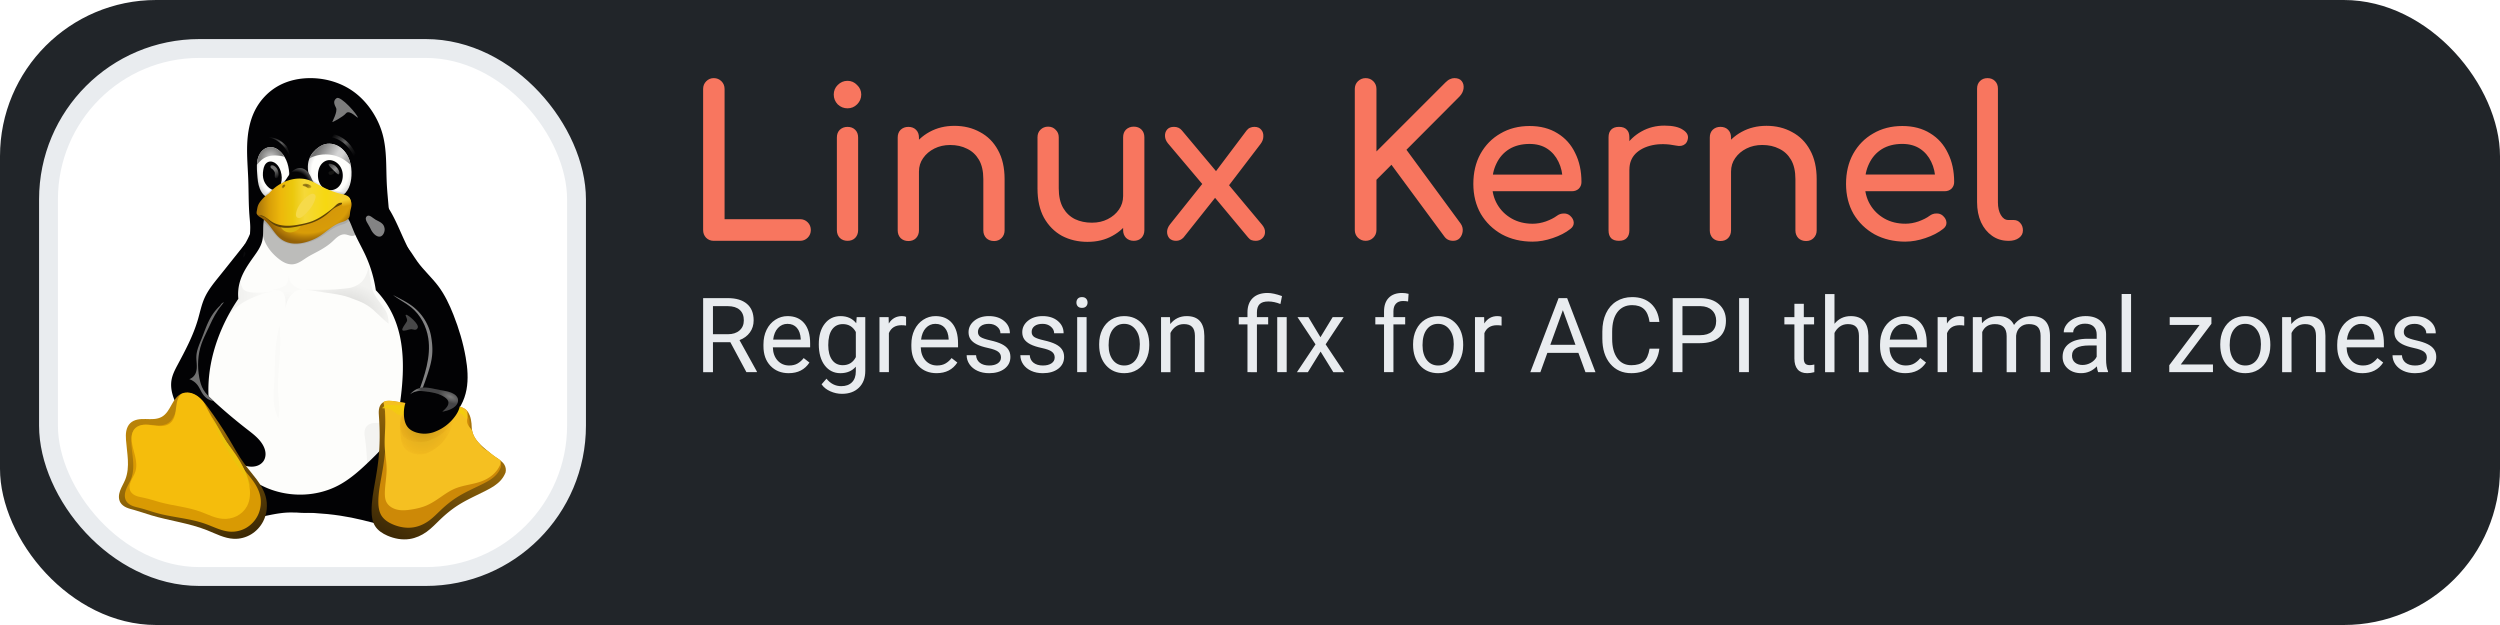 <?xml version="1.0" encoding="UTF-8" standalone="no"?>
<!-- Created with Inkscape (http://www.inkscape.org/) -->

<svg
   width="256"
   height="64"
   viewBox="0 0 256 64"
   version="1.1"
   id="svg1"
   xml:space="preserve"
   xmlns:xlink="http://www.w3.org/1999/xlink"
   xmlns="http://www.w3.org/2000/svg"
   xmlns:svg="http://www.w3.org/2000/svg"><defs
     id="defs1"><linearGradient
       id="n"><stop
         offset="0"
         stop-color="#fefefc"
         id="stop1" /><stop
         offset=".757"
         stop-color="#fefefc"
         id="stop2" /><stop
         offset="1"
         stop-color="#d4d4d4"
         id="stop3" /></linearGradient><linearGradient
       id="a"><stop
         offset="0"
         stop-color="#3e2a06"
         id="stop7" /><stop
         offset="1"
         stop-color="#ad780a"
         id="stop8" /></linearGradient><linearGradient
       y2="293.585"
       x2="490.122"
       y1="371.544"
       x1="442.039"
       gradientTransform="matrix(0.875,0,0,0.811,60.367,62.587)"
       gradientUnits="userSpaceOnUse"
       id="C"
       xlink:href="#a" /><linearGradient
       y2="293.585"
       x2="490.122"
       y1="371.544"
       x1="442.039"
       gradientUnits="userSpaceOnUse"
       id="B"
       xlink:href="#a" /><linearGradient
       id="l"><stop
         offset="0"
         stop-color="#b98309"
         id="stop9" /><stop
         offset="1"
         stop-color="#382605"
         id="stop10" /></linearGradient><linearGradient
       id="m"><stop
         offset="0"
         stop-color="#ebc40c"
         id="stop11" /><stop
         offset="1"
         stop-color="#ebc40c"
         stop-opacity="0"
         id="stop12" /></linearGradient><linearGradient
       id="z"><stop
         offset="0"
         stop-color="#7c7c7c"
         id="stop13" /><stop
         offset="1"
         stop-color="#7c7c7c"
         stop-opacity=".329"
         id="stop14" /></linearGradient><linearGradient
       id="x"><stop
         offset="0"
         stop-color="#110800"
         id="stop17" /><stop
         offset=".591"
         stop-color="#a65a00"
         stop-opacity=".8"
         id="stop18" /><stop
         offset="1"
         stop-color="#ff921e"
         stop-opacity="0"
         id="stop19" /></linearGradient><linearGradient
       id="h"><stop
         offset="0"
         id="stop23" /><stop
         offset="1"
         stop-opacity="0"
         id="stop24" /></linearGradient><linearGradient
       id="j"><stop
         offset="0"
         stop-color="#f3cd0c"
         id="stop27" /><stop
         offset="1"
         stop-color="#f3cd0c"
         stop-opacity="0"
         id="stop28" /></linearGradient><linearGradient
       id="w"><stop
         offset="0"
         id="stop29" /><stop
         offset="1"
         stop-opacity=".249"
         id="stop30" /></linearGradient><linearGradient
       id="u"><stop
         offset="0"
         stop-color="#c8c8c8"
         id="stop33" /><stop
         offset="1"
         stop-color="#797978"
         id="stop34" /></linearGradient><linearGradient
       id="s"><stop
         offset="0"
         stop-color="#d2940a"
         id="stop35" /><stop
         offset=".751"
         stop-color="#d89c08"
         id="stop36" /><stop
         offset=".866"
         stop-color="#b67e07"
         id="stop37" /><stop
         offset="1"
         stop-color="#946106"
         id="stop38" /></linearGradient><linearGradient
       id="f"><stop
         offset="0"
         stop-color="#ad780a"
         id="stop39" /><stop
         offset=".12"
         stop-color="#d89e08"
         id="stop40" /><stop
         offset=".255"
         stop-color="#edb80b"
         id="stop41" /><stop
         offset=".392"
         stop-color="#ebc80d"
         id="stop42" /><stop
         offset=".527"
         stop-color="#f5d838"
         id="stop43" /><stop
         offset=".769"
         stop-color="#f6d811"
         id="stop44" /><stop
         offset="1"
         stop-color="#f5cd31"
         id="stop45" /></linearGradient><linearGradient
       id="t"><stop
         offset="0"
         stop-color="#3a2903"
         id="stop46" /><stop
         offset=".555"
         stop-color="#735208"
         id="stop47" /><stop
         offset="1"
         stop-color="#ac8c04"
         id="stop48" /></linearGradient><linearGradient
       id="g"><stop
         offset="0"
         stop-color="#f5ce2d"
         id="stop49" /><stop
         offset="1"
         stop-color="#d79b08"
         id="stop50" /></linearGradient><linearGradient
       id="e"><stop
         offset="0"
         stop-color="#757574"
         stop-opacity="0"
         id="stop51" /><stop
         offset=".263"
         stop-color="#757574"
         id="stop52" /><stop
         offset=".5"
         stop-color="#757574"
         id="stop53" /><stop
         offset="1"
         stop-color="#757574"
         stop-opacity="0"
         id="stop54" /></linearGradient><linearGradient
       id="d"><stop
         offset="0"
         stop-color="#646464"
         stop-opacity="0"
         id="stop55" /><stop
         offset=".306"
         stop-color="#646464"
         stop-opacity=".583"
         id="stop56" /><stop
         offset=".47"
         stop-color="#646464"
         id="stop57" /><stop
         offset=".728"
         stop-color="#646464"
         stop-opacity=".257"
         id="stop58" /><stop
         offset="1"
         stop-color="#646464"
         stop-opacity="0"
         id="stop59" /></linearGradient><linearGradient
       id="c"><stop
         offset="0"
         stop-color="#747474"
         id="stop60" /><stop
         offset=".125"
         stop-color="#8c8c8c"
         id="stop61" /><stop
         offset=".25"
         stop-color="#a4a4a4"
         id="stop62" /><stop
         offset=".5"
         stop-color="#d4d4d4"
         id="stop63" /><stop
         offset=".619"
         stop-color="#d4d4d4"
         id="stop64" /><stop
         offset="1"
         stop-color="#7c7c7c"
         id="stop65" /></linearGradient><linearGradient
       id="b"><stop
         offset="0"
         stop-color="#949494"
         stop-opacity=".392"
         id="stop66" /><stop
         offset=".5"
         stop-color="#949494"
         id="stop67" /><stop
         offset="1"
         stop-color="#949494"
         stop-opacity=".392"
         id="stop68" /></linearGradient><linearGradient
       id="r"><stop
         offset="0"
         stop-color="#020204"
         id="stop69" /><stop
         offset=".734"
         stop-color="#020204"
         id="stop70" /><stop
         offset="1"
         stop-color="#5c5c5c"
         id="stop71" /></linearGradient><linearGradient
       y2="140.725"
       x2="219.733"
       y1="132.77"
       x1="213.016"
       gradientTransform="translate(90)"
       gradientUnits="userSpaceOnUse"
       id="N"
       xlink:href="#b" /><linearGradient
       y2="132.487"
       x2="358.625"
       y1="119.987"
       x1="337.25"
       gradientTransform="translate(-250)"
       gradientUnits="userSpaceOnUse"
       id="Q"
       xlink:href="#c" /><linearGradient
       y2="127.997"
       x2="308.741"
       y1="114.562"
       x1="294.51"
       gradientTransform="translate(-279,-9)"
       gradientUnits="userSpaceOnUse"
       id="R"
       xlink:href="#d" /><linearGradient
       y2="128.571"
       x2="266.627"
       y1="115.666"
       x1="253.227"
       gradientTransform="translate(-279,-9)"
       gradientUnits="userSpaceOnUse"
       id="T"
       xlink:href="#d" /><linearGradient
       y2="142.493"
       x2="169.882"
       y1="132.063"
       x1="164.049"
       gradientUnits="userSpaceOnUse"
       id="V"
       xlink:href="#e" /><linearGradient
       y2="157.872"
       x2="313.337"
       y1="158.314"
       x1="256.857"
       gradientTransform="translate(-210)"
       gradientUnits="userSpaceOnUse"
       id="aa"
       xlink:href="#f" /><linearGradient
       y2="159.768"
       x2="243.469"
       y1="157.018"
       x1="243.031"
       gradientUnits="userSpaceOnUse"
       id="ag"
       xlink:href="#g" /><linearGradient
       y2="351.487"
       x2="341.982"
       y1="323.901"
       x1="338.286"
       gradientTransform="translate(-310)"
       gradientUnits="userSpaceOnUse"
       id="au"
       xlink:href="#h" /><linearGradient
       y2="302.317"
       x2="353.75"
       y1="289.589"
       x1="355.164"
       gradientTransform="translate(-310)"
       gradientUnits="userSpaceOnUse"
       id="aC"
       xlink:href="#j" /><linearGradient
       y2="279.237"
       x2="361.5"
       y1="279.362"
       x1="358.5"
       gradientUnits="userSpaceOnUse"
       id="aO"
       xlink:href="#z" /><linearGradient
       y2="381.62"
       x2="170.864"
       y1="301.54"
       x1="123.134"
       gradientUnits="userSpaceOnUse"
       id="aT"
       xlink:href="#l" /><linearGradient
       y2="352.275"
       x2="186.597"
       y1="323.991"
       x1="171.571"
       gradientTransform="translate(-0.53,-1.768)"
       gradientUnits="userSpaceOnUse"
       id="aW"
       xlink:href="#m" /><filter
       color-interpolation-filters="sRGB"
       height="1.217"
       y="-0.109"
       width="1.215"
       x="-0.108"
       id="aU"><feGaussianBlur
         stdDeviation="3.924"
         id="feGaussianBlur77" /></filter><filter
       color-interpolation-filters="sRGB"
       id="aV"
       x="-0.075"
       y="-0.07"
       width="1.151"
       height="1.139"><feGaussianBlur
         stdDeviation="2.437"
         id="feGaussianBlur78" /></filter><filter
       color-interpolation-filters="sRGB"
       id="aX"
       x="-0.034"
       y="-0.019"
       width="1.067"
       height="1.037"><feGaussianBlur
         stdDeviation=".37"
         id="feGaussianBlur79" /></filter><filter
       color-interpolation-filters="sRGB"
       height="1.085"
       y="-0.043"
       width="1.202"
       x="-0.101"
       id="aR"><feGaussianBlur
         stdDeviation="1.132"
         id="feGaussianBlur80" /></filter><filter
       color-interpolation-filters="sRGB"
       height="1.301"
       y="-0.151"
       width="1.141"
       x="-0.07"
       id="aM"><feGaussianBlur
         stdDeviation="1.025"
         id="feGaussianBlur81" /></filter><filter
       height="1.301"
       y="-0.151"
       width="1.141"
       x="-0.07"
       id="aP"
       color-interpolation-filters="sRGB"><feGaussianBlur
         stdDeviation="1.025"
         id="feGaussianBlur82" /></filter><filter
       color-interpolation-filters="sRGB"
       height="1.468"
       y="-0.234"
       width="1.401"
       x="-0.2"
       id="aH"><feGaussianBlur
         stdDeviation="2.844"
         id="feGaussianBlur83" /></filter><filter
       color-interpolation-filters="sRGB"
       height="1.213"
       y="-0.107"
       width="1.183"
       x="-0.091"
       id="aJ"><feGaussianBlur
         stdDeviation="1.297"
         id="feGaussianBlur84" /></filter><filter
       height="1.579"
       y="-0.29"
       width="1.865"
       x="-0.432"
       id="aF"
       color-interpolation-filters="sRGB"><feGaussianBlur
         stdDeviation=".86"
         id="feGaussianBlur85" /></filter><filter
       color-interpolation-filters="sRGB"
       height="1.972"
       y="-0.486"
       width="2.161"
       x="-0.581"
       id="aE"><feGaussianBlur
         stdDeviation="2.64"
         id="feGaussianBlur86" /></filter><filter
       color-interpolation-filters="sRGB"
       id="av"
       x="-0.076"
       y="-0.068"
       width="1.152"
       height="1.136"><feGaussianBlur
         stdDeviation="2.209"
         id="feGaussianBlur87" /></filter><filter
       color-interpolation-filters="sRGB"
       height="1.286"
       y="-0.143"
       width="1.29"
       x="-0.145"
       id="az"><feGaussianBlur
         stdDeviation="4.779"
         id="feGaussianBlur88" /></filter><filter
       color-interpolation-filters="sRGB"
       height="1.25"
       y="-0.125"
       width="1.231"
       x="-0.115"
       id="aB"><feGaussianBlur
         stdDeviation="3.173"
         id="feGaussianBlur89" /></filter><filter
       height="1.258"
       y="-0.129"
       width="1.042"
       x="-0.021"
       id="aD"
       color-interpolation-filters="sRGB"><feGaussianBlur
         stdDeviation=".479"
         id="feGaussianBlur90" /></filter><filter
       height="1.319"
       y="-0.159"
       width="1.355"
       x="-0.178"
       id="at"
       color-interpolation-filters="sRGB"><feGaussianBlur
         stdDeviation=".901"
         id="feGaussianBlur91" /></filter><filter
       color-interpolation-filters="sRGB"
       id="as"
       x="-0.816"
       width="2.633"
       y="-0.058"
       height="1.116"><feGaussianBlur
         stdDeviation="1.446"
         id="feGaussianBlur92" /></filter><filter
       color-interpolation-filters="sRGB"
       id="ar"
       x="-0.087"
       y="-0.081"
       width="1.174"
       height="1.162"><feGaussianBlur
         stdDeviation=".785"
         id="feGaussianBlur93" /></filter><filter
       color-interpolation-filters="sRGB"
       id="ap"
       x="-0.051"
       y="-0.073"
       width="1.102"
       height="1.147"><feGaussianBlur
         stdDeviation="1.138"
         id="feGaussianBlur94" /></filter><filter
       color-interpolation-filters="sRGB"
       id="an"
       x="-0.05"
       y="-0.046"
       width="1.1"
       height="1.092"><feGaussianBlur
         stdDeviation=".643"
         id="feGaussianBlur95" /></filter><filter
       color-interpolation-filters="sRGB"
       height="1.08"
       y="-0.04"
       width="1.235"
       x="-0.118"
       id="al"><feGaussianBlur
         stdDeviation="1.352"
         id="feGaussianBlur96" /></filter><filter
       id="Y"
       x="-0.155"
       width="1.311"
       y="-0.221"
       height="1.442"
       color-interpolation-filters="sRGB"><feGaussianBlur
         stdDeviation=".899"
         id="feGaussianBlur97" /></filter><filter
       id="Z"
       color-interpolation-filters="sRGB"
       x="-0.034"
       y="-0.079"
       width="1.069"
       height="1.159"><feGaussianBlur
         stdDeviation=".758"
         id="feGaussianBlur98" /></filter><filter
       color-interpolation-filters="sRGB"
       height="1.261"
       y="-0.13"
       width="1.322"
       x="-0.161"
       id="ab"><feGaussianBlur
         stdDeviation=".849"
         id="feGaussianBlur99" /></filter><filter
       id="ad"
       color-interpolation-filters="sRGB"
       x="-0.047"
       y="-0.089"
       width="1.093"
       height="1.178"><feGaussianBlur
         stdDeviation=".11"
         id="feGaussianBlur100" /></filter><filter
       height="1.211"
       y="-0.105"
       width="1.232"
       x="-0.116"
       id="af"
       color-interpolation-filters="sRGB"><feGaussianBlur
         stdDeviation=".11"
         id="feGaussianBlur101" /></filter><filter
       id="ah"
       x="-0.121"
       width="1.243"
       y="-0.136"
       height="1.272"
       color-interpolation-filters="sRGB"><feGaussianBlur
         stdDeviation=".264"
         id="feGaussianBlur102" /></filter><filter
       id="W"
       x="-0.235"
       width="1.469"
       y="-0.146"
       height="1.292"
       color-interpolation-filters="sRGB"><feGaussianBlur
         stdDeviation=".513"
         id="feGaussianBlur103" /></filter><filter
       id="U"
       color-interpolation-filters="sRGB"
       x="-0.023"
       y="-0.026"
       width="1.045"
       height="1.051"><feGaussianBlur
         stdDeviation=".135"
         id="feGaussianBlur104" /></filter><filter
       id="S"
       color-interpolation-filters="sRGB"
       x="-0.023"
       y="-0.025"
       width="1.046"
       height="1.05"><feGaussianBlur
         stdDeviation=".147"
         id="feGaussianBlur105" /></filter><filter
       id="M"
       x="-0.158"
       width="1.316"
       y="-0.209"
       height="1.419"
       color-interpolation-filters="sRGB"><feGaussianBlur
         stdDeviation=".249"
         id="feGaussianBlur106" /></filter><filter
       id="O"
       x="-0.179"
       width="1.357"
       y="-0.181"
       height="1.362"
       color-interpolation-filters="sRGB"><feGaussianBlur
         stdDeviation=".519"
         id="feGaussianBlur107" /></filter><filter
       height="1.616"
       y="-0.308"
       width="1.584"
       x="-0.292"
       id="L"
       color-interpolation-filters="sRGB"><feGaussianBlur
         stdDeviation="1.74"
         id="feGaussianBlur108" /></filter><filter
       color-interpolation-filters="sRGB"
       id="J"
       x="-0.054"
       width="1.108"
       y="-0.107"
       height="1.215"><feGaussianBlur
         stdDeviation="1.361"
         id="feGaussianBlur109" /></filter><filter
       color-interpolation-filters="sRGB"
       id="G"
       x="-0.037"
       y="-0.074"
       width="1.073"
       height="1.148"><feGaussianBlur
         stdDeviation=".932"
         id="feGaussianBlur110" /></filter><filter
       color-interpolation-filters="sRGB"
       id="F"
       x="-0.076"
       width="1.153"
       y="-0.129"
       height="1.258"><feGaussianBlur
         stdDeviation="2.036"
         id="feGaussianBlur111" /></filter><radialGradient
       xlink:href="#n"
       id="E"
       gradientUnits="userSpaceOnUse"
       gradientTransform="matrix(1.086,-0.034,0.039,1.248,-154.542,-26.543)"
       cx="223.196"
       cy="137.661"
       fx="223.196"
       fy="137.661"
       r="14.572" /><radialGradient
       xlink:href="#n"
       id="D"
       gradientUnits="userSpaceOnUse"
       gradientTransform="matrix(0.815,-0.034,0.03,1.248,-129.437,-26.543)"
       cx="223.196"
       cy="137.661"
       fx="223.196"
       fy="137.661"
       r="14.572" /><radialGradient
       r="14.572"
       fy="137.661"
       fx="223.196"
       cy="137.661"
       cx="223.196"
       gradientTransform="matrix(0.815,-0.034,0.03,1.248,-208.437,-35.543)"
       gradientUnits="userSpaceOnUse"
       id="H"
       xlink:href="#n" /><radialGradient
       r="14.572"
       fy="137.661"
       fx="223.196"
       cy="137.661"
       cx="223.196"
       gradientTransform="matrix(1.086,-0.034,0.039,1.248,-233.542,-35.543)"
       gradientUnits="userSpaceOnUse"
       id="I"
       xlink:href="#n" /><radialGradient
       r="15.382"
       fy="150.651"
       fx="275.538"
       cy="150.651"
       cx="275.538"
       gradientTransform="matrix(0.698,-0.507,0.46,0.633,-271.102,183.03)"
       gradientUnits="userSpaceOnUse"
       id="K"
       xlink:href="#r" /><radialGradient
       r="31.111"
       fy="193.099"
       fx="294.485"
       cy="193.099"
       cx="294.485"
       gradientTransform="matrix(0.936,-0.386,0.271,0.657,-244.475,146.723)"
       gradientUnits="userSpaceOnUse"
       id="X"
       xlink:href="#s" /><radialGradient
       r="3.23"
       fy="147.093"
       fx="77.672"
       cy="147.093"
       cx="77.672"
       gradientTransform="matrix(1,0,0,0.583,0,61.416)"
       gradientUnits="userSpaceOnUse"
       id="ac"
       xlink:href="#t" /><radialGradient
       r="1.535"
       fy="147.441"
       fx="63.125"
       cy="147.441"
       cx="63.125"
       gradientTransform="matrix(1,0,0,1.075,0,-11.094)"
       gradientUnits="userSpaceOnUse"
       id="ae"
       xlink:href="#t" /><radialGradient
       r="35.511"
       fy="126.535"
       fx="268.07"
       cy="126.535"
       cx="268.07"
       gradientTransform="matrix(0.201,-0.033,0.031,0.186,-3.126,114.036)"
       gradientUnits="userSpaceOnUse"
       id="aj"
       xlink:href="#u" /><radialGradient
       r="27.391"
       fy="220.538"
       fx="336.224"
       cy="220.538"
       cx="336.224"
       gradientTransform="matrix(-0.698,0,0,0.763,166.306,50.22)"
       gradientUnits="userSpaceOnUse"
       id="am"
       xlink:href="#w" /><radialGradient
       r="27.391"
       fy="236.366"
       fx="312.145"
       cy="236.366"
       cx="312.145"
       gradientTransform="matrix(1,0,0,0.763,-289,41.22)"
       gradientUnits="userSpaceOnUse"
       id="ao"
       xlink:href="#w" /><radialGradient
       r="10.845"
       fy="225.135"
       fx="275.554"
       cy="225.135"
       cx="275.554"
       gradientTransform="matrix(1,0,0,1.069,-289,-23.86)"
       gradientUnits="userSpaceOnUse"
       id="aq"
       xlink:href="#w" /><radialGradient
       r="16.846"
       fy="303.415"
       fx="363.34"
       cy="303.415"
       cx="363.34"
       gradientTransform="matrix(1.308,0.351,-0.368,1.373,-310.51,-240.35)"
       gradientUnits="userSpaceOnUse"
       id="aG"
       xlink:href="#x" /><radialGradient
       r="16.846"
       fy="303.415"
       fx="363.34"
       cy="303.415"
       cx="363.34"
       gradientTransform="matrix(1.308,0.351,-0.368,1.373,-310.51,-240.35)"
       gradientUnits="userSpaceOnUse"
       id="aI"
       xlink:href="#x" /><radialGradient
       r="20.538"
       fy="246.858"
       fx="382.235"
       cy="246.858"
       cx="382.235"
       gradientTransform="matrix(0.36,0.157,-0.072,0.167,260.617,181.938)"
       gradientUnits="userSpaceOnUse"
       id="aL"
       xlink:href="#z" /><clipPath
       id="aS"
       clipPathUnits="userSpaceOnUse"><path
         d="m 137.577,281.02 c 1.6,-0.664 3.398,-0.785 5.1,-0.47 1.703,0.313 3.312,1.049 4.744,2.022 2.864,1.946 4.988,4.778 7.023,7.58 4.672,6.433 9.169,13.002 13.245,19.829 3.306,5.537 6.343,11.257 10.164,16.453 2.494,3.392 5.306,6.54 7.813,9.922 2.506,3.383 4.728,7.056 5.84,11.117 1.443,5.276 0.884,11.092 -1.627,15.953 -1.767,3.419 -4.477,6.352 -7.773,8.339 -3.296,1.986 -7.17,3.014 -11.016,2.87 -6.114,-0.23 -11.7,-3.285 -17.384,-5.55 -11.58,-4.612 -24.16,-6.059 -36.097,-9.651 -3.668,-1.104 -7.275,-2.41 -10.97,-3.426 -1.64,-0.452 -3.308,-0.849 -4.858,-1.552 -1.55,-0.703 -3,-1.749 -3.862,-3.217 -0.666,-1.134 -0.948,-2.47 -0.93,-3.785 0.018,-1.316 0.326,-2.615 0.774,-3.852 0.896,-2.474 2.343,-4.713 3.32,-7.157 1.595,-3.989 1.882,-8.388 1.666,-12.679 -0.215,-4.291 -0.91,-8.545 -1.204,-12.831 -0.131,-1.914 -0.18,-3.853 0.185,-5.736 0.365,-1.884 1.175,-3.725 2.557,-5.056 1.274,-1.226 2.965,-1.955 4.697,-2.316 1.731,-0.361 3.515,-0.378 5.284,-0.338 1.768,0.04 3.54,0.135 5.303,-0.01 1.763,-0.145 3.534,-0.54 5.07,-1.419 1.46,-0.834 2.653,-2.074 3.643,-3.434 0.99,-1.36 1.789,-2.846 2.609,-4.314 0.82,-1.468 1.668,-2.931 2.741,-4.226 1.074,-1.294 2.39,-2.423 3.943,-3.067"
         fill="#402c07"
         id="path111" /></clipPath><clipPath
       id="aQ"
       clipPathUnits="userSpaceOnUse"><path
         d="m 248.06,184.612 c -2.6,3.44 -5.233,6.856 -7.896,10.247 a 928.914,928.914 0 0 1 -8.588,10.752 c -3.54,4.374 -7.151,8.792 -9.449,13.93 -1.974,4.414 -2.91,9.207 -4.265,13.85 -1.538,5.27 -3.626,10.37 -5.97,15.335 -2.165,4.586 -4.55,9.063 -6.94,13.536 -1.738,3.254 -3.504,6.581 -4.107,10.22 -0.476,2.877 -0.199,5.845 0.534,8.667 0.732,2.822 1.91,5.51 3.237,8.106 5.668,11.075 14.17,20.622 24.242,27.925 a 85.153,85.153 0 0 0 14.603,8.526 c 2.782,1.27 5.713,2.404 8.771,2.457 1.53,0.027 3.075,-0.225 4.475,-0.84 1.4,-0.616 2.65,-1.604 3.482,-2.888 1.023,-1.577 1.37,-3.538 1.165,-5.407 -0.205,-1.87 -0.935,-3.653 -1.913,-5.259 -2.39,-3.922 -6.165,-6.76 -9.797,-9.573 -7.84,-6.074 -15.424,-12.48 -22.682,-19.24 -2.049,-1.909 -4.098,-3.878 -5.53,-6.284 -1.394,-2.344 -2.148,-5.014 -2.658,-7.693 -1.4,-7.349 -1.04,-15.082 1.46,-22.133 0.978,-2.759 2.27,-5.392 3.518,-8.04 2.162,-4.588 4.211,-9.263 7.05,-13.467 3.532,-5.233 8.244,-9.673 11.15,-15.278 2.455,-4.734 3.494,-10.058 4.363,-15.318 a 298.759,298.759 0 0 0 1.746,-12.13"
         fill="none"
         stroke="#729fcf"
         stroke-width="0.125"
         id="path112" /></clipPath><clipPath
       id="aK"
       clipPathUnits="userSpaceOnUse"><path
         d="m 386.188,285.328 c -0.406,-1.104 -1.119,-2.082 -1.991,-2.87 -0.872,-0.788 -1.9,-1.392 -2.983,-1.852 -2.165,-0.918 -4.52,-1.261 -6.831,-1.695 -2.18,-0.41 -4.342,-0.907 -6.528,-1.278 -2.272,-0.385 -4.618,-0.632 -6.866,-0.125 -1.965,0.443 -3.784,1.459 -5.271,2.819 -1.488,1.36 -2.65,3.056 -3.485,4.89 -1.473,3.23 -1.935,6.865 -1.654,10.403 0.209,2.633 0.875,5.346 2.608,7.34 1.401,1.61 3.388,2.614 5.434,3.22 a 18.392,18.392 0 0 0 10.86,-0.155 28.586,28.586 0 0 0 14.331,-10.78 c 1.139,-1.649 2.112,-3.447 2.553,-5.403 0.336,-1.49 0.349,-3.08 -0.177,-4.514"
         fill="none"
         stroke="#ce5c00"
         id="path113" /></clipPath><clipPath
       id="aN"
       clipPathUnits="userSpaceOnUse"><path
         d="m 386.188,285.328 c -0.406,-1.104 -1.119,-2.082 -1.991,-2.87 -0.872,-0.788 -1.9,-1.392 -2.983,-1.852 -2.165,-0.918 -4.52,-1.261 -6.831,-1.695 -2.18,-0.41 -4.342,-0.907 -6.528,-1.278 -2.272,-0.385 -4.618,-0.632 -6.866,-0.125 -1.965,0.443 -3.784,1.459 -5.271,2.819 -1.488,1.36 -2.65,3.056 -3.485,4.89 -1.473,3.23 -1.935,6.865 -1.654,10.403 0.209,2.633 0.875,5.346 2.608,7.34 1.401,1.61 3.388,2.614 5.434,3.22 a 18.392,18.392 0 0 0 10.86,-0.155 28.586,28.586 0 0 0 14.331,-10.78 c 1.139,-1.649 2.112,-3.447 2.553,-5.403 0.336,-1.49 0.349,-3.08 -0.177,-4.514"
         fill="none"
         stroke="#ce5c00"
         id="path114" /></clipPath><clipPath
       id="aw"
       clipPathUnits="userSpaceOnUse"><path
         d="m 516.006,331.876 a 16.933,16.933 0 0 1 -2.816,4.738 c -2.624,3.115 -6.268,5.17 -9.897,7.02 -6.188,3.154 -12.601,5.921 -18.42,9.716 -3.897,2.543 -7.495,5.527 -10.86,8.743 -2.877,2.75 -5.605,5.687 -8.832,8.017 -3.256,2.352 -7.02,4.055 -10.99,4.65 -4.83,0.725 -9.822,-0.212 -14.3,-2.164 -3.137,-1.367 -6.155,-3.323 -7.963,-6.229 -1.814,-2.917 -2.228,-6.488 -2.232,-9.924 -0.008,-6.076 1.118,-12.09 2.178,-18.073 0.881,-4.972 1.72,-9.955 2.26,-14.975 0.984,-9.131 0.977,-18.353 0.32,-27.513 -0.11,-1.535 -0.237,-3.084 -0.008,-4.605 0.23,-1.52 0.855,-3.036 2.021,-4.04 1.077,-0.926 2.521,-1.335 3.94,-1.414 1.418,-0.078 2.834,0.147 4.24,0.352 3.312,0.484 6.65,0.865 9.888,1.717 2.043,0.537 4.034,1.259 6.073,1.81 3.402,0.92 6.966,1.362 10.467,0.952 3.77,-0.44 7.43,-1.856 11.224,-1.764 1.556,0.037 3.101,0.331 4.586,0.8 1.516,0.477 3.01,1.161 4.123,2.295 0.846,0.86 1.436,1.945 1.879,3.068 0.66,1.674 1.015,3.457 1.167,5.25 0.135,1.588 0.113,3.194 0.414,4.76 0.495,2.574 1.848,4.922 3.529,6.934 1.68,2.012 3.69,3.72 5.696,5.408 2,1.68 4.01,3.355 6.167,4.828 1.012,0.692 2.056,1.34 3.017,2.1 0.961,0.762 1.845,1.648 2.446,2.716 a 6.785,6.785 0 0 1 0.683,4.827"
         fill="url(#A)"
         id="path115"
         style="fill:url(#B)" /></clipPath><clipPath
       id="ay"
       clipPathUnits="userSpaceOnUse"><path
         d="m 516.006,331.876 a 16.933,16.933 0 0 1 -2.816,4.738 c -2.624,3.115 -6.268,5.17 -9.897,7.02 -6.188,3.154 -12.601,5.921 -18.42,9.716 -3.897,2.543 -7.495,5.527 -10.86,8.743 -2.877,2.75 -5.605,5.687 -8.832,8.017 -3.256,2.352 -7.02,4.055 -10.99,4.65 -4.83,0.725 -9.822,-0.212 -14.3,-2.164 -3.137,-1.367 -6.155,-3.323 -7.963,-6.229 -1.814,-2.917 -2.228,-6.488 -2.232,-9.924 -0.008,-6.076 1.118,-12.09 2.178,-18.073 0.881,-4.972 1.72,-9.955 2.26,-14.975 0.984,-9.131 0.977,-18.353 0.32,-27.513 -0.11,-1.535 -0.237,-3.084 -0.008,-4.605 0.23,-1.52 0.855,-3.036 2.021,-4.04 1.077,-0.926 2.521,-1.335 3.94,-1.414 1.418,-0.078 2.834,0.147 4.24,0.352 3.312,0.484 6.65,0.865 9.888,1.717 2.043,0.537 4.034,1.259 6.073,1.81 3.402,0.92 6.966,1.362 10.467,0.952 3.77,-0.44 7.43,-1.856 11.224,-1.764 1.556,0.037 3.101,0.331 4.586,0.8 1.516,0.477 3.01,1.161 4.123,2.295 0.846,0.86 1.436,1.945 1.879,3.068 0.66,1.674 1.015,3.457 1.167,5.25 0.135,1.588 0.113,3.194 0.414,4.76 0.495,2.574 1.848,4.922 3.529,6.934 1.68,2.012 3.69,3.72 5.696,5.408 2,1.68 4.01,3.355 6.167,4.828 1.012,0.692 2.056,1.34 3.017,2.1 0.961,0.762 1.845,1.648 2.446,2.716 a 6.785,6.785 0 0 1 0.683,4.827"
         fill="url(#B)"
         id="path116" /></clipPath><clipPath
       id="aA"
       clipPathUnits="userSpaceOnUse"><path
         d="m 511.827,331.9 a 14.175,14.175 0 0 1 -2.464,3.845 c -2.325,2.588 -5.507,4.222 -8.658,5.696 -5.42,2.536 -11.001,4.78 -16.116,7.885 -3.383,2.055 -6.537,4.472 -9.502,7.095 -2.524,2.232 -4.93,4.627 -7.727,6.506 -2.883,1.936 -6.176,3.299 -9.616,3.773 -4.218,0.582 -8.553,-0.183 -12.51,-1.756 -2.71,-1.077 -5.367,-2.618 -6.967,-5.055 -1.539,-2.341 -1.934,-5.251 -1.954,-8.053 -0.035,-4.938 0.965,-9.818 1.906,-14.666 0.782,-4.03 1.527,-8.072 1.978,-12.152 0.817,-7.406 0.66,-14.886 0.28,-22.327 -0.065,-1.249 -0.134,-2.51 0.078,-3.743 0.213,-1.232 0.737,-2.452 1.682,-3.271 0.94,-0.814 2.21,-1.16 3.451,-1.212 1.242,-0.052 2.477,0.164 3.705,0.35 2.89,0.436 5.811,0.709 8.652,1.392 1.787,0.43 3.531,1.02 5.313,1.47 2.986,0.753 6.097,1.107 9.158,0.772 3.294,-0.36 6.507,-1.51 9.82,-1.432 1.358,0.032 2.707,0.272 4.013,0.65 1.312,0.38 2.617,0.92 3.607,1.862 0.725,0.69 1.25,1.57 1.643,2.49 0.577,1.348 0.887,2.8 1.021,4.26 0.12,1.288 0.105,2.594 0.363,3.862 0.437,2.149 1.64,4.081 3.115,5.704 1.475,1.622 3.224,2.967 4.956,4.312 1.756,1.364 3.51,2.74 5.396,3.918 0.882,0.552 1.793,1.06 2.634,1.672 0.842,0.612 1.62,1.339 2.145,2.236 a 5.42,5.42 0 0 1 0.598,3.917"
         fill="url(#C)"
         id="path117" /></clipPath><clipPath
       id="ak"
       clipPathUnits="userSpaceOnUse"><path
         d="m 304.847,225.45 c 6.017,4.923 9.777,12.317 10.943,20.003 1.826,12.031 -2.346,24.074 -6.445,35.532 -0.818,2.285 -1.64,4.59 -1.965,6.995 -0.325,2.405 -0.12,4.949 1.03,7.086 1.302,2.425 3.732,4.125 6.366,4.923 2.589,0.785 5.394,0.761 8.015,0.092 2.62,-0.668 5.06,-1.967 7.187,-3.64 5.48,-4.31 8.758,-10.985 10.01,-17.843 1.253,-6.859 0.64,-13.93 -0.55,-20.799 -1.624,-9.369 -4.31,-18.54 -7.74,-27.407 -2.518,-6.508 -5.469,-12.911 -9.618,-18.52 -4.046,-5.47 -9.162,-10.09 -13.104,-15.636 -2.732,-3.844 -4.9,-8.13 -8.191,-11.508 -1.646,-1.688 -3.577,-3.135 -5.77,-4.001 -2.193,-0.866 -4.664,-1.125 -6.933,-0.483 -1.504,0.426 -2.892,1.238 -4.038,2.302 -1.145,1.064 -2.052,2.376 -2.692,3.803 -1.28,2.853 -1.477,6.112 -0.965,9.198 0.66,3.983 2.444,7.693 4.465,11.188 2.274,3.932 4.918,7.72 8.385,10.654 3.598,3.047 7.961,5.074 11.61,8.06"
         fill="none"
         stroke="#c17d11"
         id="path118" /></clipPath><clipPath
       clipPathUnits="userSpaceOnUse"
       id="ai"><path
         d="m 54.232,122.362 c -1.78,0.097 -3.484,0.92 -4.787,2.137 -1.304,1.218 -2.222,2.812 -2.787,4.503 -1.13,3.384 -0.875,7.052 -0.618,10.61 0.232,3.222 0.47,6.506 1.676,9.502 0.604,1.498 1.45,2.91 2.58,4.064 1.13,1.153 2.553,2.042 4.12,2.434 1.468,0.368 3.037,0.292 4.482,-0.162 1.445,-0.454 2.764,-1.279 3.846,-2.338 1.58,-1.545 2.643,-3.566 3.254,-5.69 0.61,-2.123 0.784,-4.35 0.752,-6.56 -0.04,-2.764 -0.4,-5.538 -1.266,-8.164 -0.865,-2.626 -2.245,-5.103 -4.173,-7.086 -0.933,-0.96 -1.997,-1.805 -3.198,-2.397 -1.201,-0.593 -2.544,-0.926 -3.88,-0.853"
         fill="url(#D)"
         id="path119" /></clipPath><clipPath
       clipPathUnits="userSpaceOnUse"
       id="P"><path
         d="m 85.75,122.362 c -2.78,1.91 -5.11,4.575 -6.25,7.75 -1.436,4.002 -0.886,8.48 0.5,12.5 1.42,4.117 3.794,8.041 7.38,10.513 1.792,1.235 3.867,2.083 6.03,2.338 2.162,0.256 4.409,-0.095 6.34,-1.1 2.353,-1.227 4.148,-3.374 5.262,-5.782 1.115,-2.408 1.589,-5.07 1.738,-7.719 0.19,-3.375 -0.14,-6.806 -1.25,-10 -1.205,-3.469 -3.39,-6.67 -6.473,-8.666 -1.541,-0.998 -3.292,-1.684 -5.11,-1.936 -1.82,-0.251 -3.705,-0.063 -5.417,0.602 -0.975,0.38 -1.887,0.908 -2.75,1.5"
         fill="url(#E)"
         id="path120" /></clipPath><linearGradient
       xlink:href="#a"
       id="linearGradient10"
       gradientUnits="userSpaceOnUse"
       x1="442.039"
       y1="371.544"
       x2="490.122"
       y2="293.585" /></defs><g
     id="layer1"><rect
       style="fill:#212529;fill-opacity:1;stroke-width:2.835"
       id="rect1"
       width="256"
       height="64"
       x="0"
       y="0"
       rx="16" /><rect
       style="fill:#ffffff;fill-opacity:1;stroke:#e9ecef;stroke-width:1.931;stroke-dasharray:none;stroke-opacity:1"
       id="rect2"
       width="54.069"
       height="54.069"
       x="4.966"
       y="4.966"
       rx="15.448" /><path
       d="m 73.088,24.661 q -0.469,0 -0.789,-0.32 -0.299,-0.32 -0.299,-0.789 V 9.109 q 0,-0.469 0.32,-0.789 0.32,-0.32 0.768,-0.32 0.469,0 0.789,0.32 0.32,0.32 0.32,0.789 V 22.443 h 7.723 q 0.469,0 0.789,0.32 0.32,0.32 0.32,0.789 0,0.469 -0.32,0.789 -0.32,0.32 -0.789,0.32 z m 13.696,0 q -0.469,0 -0.789,-0.299 -0.299,-0.32 -0.299,-0.789 V 14.08 q 0,-0.491 0.299,-0.789 0.32,-0.299 0.789,-0.299 0.491,0 0.789,0.299 0.299,0.299 0.299,0.789 v 9.493 q 0,0.469 -0.299,0.789 -0.299,0.299 -0.789,0.299 z m 0,-13.568 q -0.576,0 -1.003,-0.405 -0.405,-0.427 -0.405,-1.003 0,-0.576 0.405,-0.981 0.427,-0.427 1.003,-0.427 0.576,0 0.981,0.427 0.427,0.405 0.427,0.981 0,0.576 -0.427,1.003 -0.405,0.405 -0.981,0.405 z m 14.997,13.589 q -0.469,0 -0.789,-0.299 -0.299,-0.32 -0.299,-0.789 V 18.347 q 0,-1.216 -0.448,-1.984 -0.448,-0.768 -1.216,-1.131 -0.747,-0.384 -1.728,-0.384 -0.896,0 -1.621,0.363 -0.725,0.363 -1.152,0.981 -0.427,0.597 -0.427,1.387 h -1.344 q 0,-1.344 0.64,-2.389 0.661,-1.067 1.792,-1.685 1.131,-0.619 2.539,-0.619 1.472,0 2.624,0.64 1.173,0.619 1.835,1.835 0.683,1.216 0.683,2.987 v 5.248 q 0,0.469 -0.32,0.789 -0.299,0.299 -0.768,0.299 z m -8.768,0 q -0.469,0 -0.789,-0.299 -0.299,-0.32 -0.299,-0.789 V 14.08 q 0,-0.491 0.299,-0.789 0.32,-0.299 0.789,-0.299 0.491,0 0.789,0.299 0.299,0.299 0.299,0.789 v 9.515 q 0,0.469 -0.299,0.789 -0.299,0.299 -0.789,0.299 z m 18.368,0.085 q -1.472,0 -2.645,-0.619 -1.152,-0.64 -1.835,-1.856 -0.661,-1.216 -0.661,-2.987 v -5.248 q 0,-0.469 0.299,-0.768 0.32,-0.32 0.789,-0.32 0.469,0 0.768,0.32 0.32,0.299 0.32,0.768 v 5.248 q 0,1.195 0.448,1.984 0.448,0.768 1.216,1.152 0.768,0.363 1.728,0.363 0.917,0 1.621,-0.363 0.725,-0.363 1.152,-0.981 0.427,-0.619 0.427,-1.387 h 1.344 q 0,1.323 -0.661,2.389 -0.64,1.067 -1.771,1.685 -1.109,0.619 -2.539,0.619 z m 4.715,-0.107 q -0.469,0 -0.789,-0.299 -0.299,-0.32 -0.299,-0.789 v -9.515 q 0,-0.491 0.299,-0.789 0.32,-0.299 0.789,-0.299 0.491,0 0.789,0.299 0.299,0.299 0.299,0.789 v 9.515 q 0,0.469 -0.299,0.789 -0.299,0.299 -0.789,0.299 z m 12.48,0 q -0.213,0 -0.405,-0.064 -0.192,-0.064 -0.363,-0.277 l -3.733,-4.48 -0.768,-0.768 -3.712,-4.395 q -0.277,-0.341 -0.299,-0.725 -0.021,-0.405 0.213,-0.683 0.235,-0.277 0.704,-0.277 0.512,0 0.811,0.363 l 3.648,4.352 0.555,0.512 4.011,4.8 q 0.32,0.384 0.299,0.768 0,0.363 -0.277,0.619 -0.256,0.256 -0.683,0.256 z m -8.149,0 q -0.427,0 -0.683,-0.256 -0.235,-0.277 -0.235,-0.661 0,-0.384 0.299,-0.768 l 3.627,-4.544 1.152,1.621 -3.392,4.267 q -0.32,0.341 -0.768,0.341 z m 5.269,-5.483 -1.472,-1.259 3.435,-4.565 q 0.171,-0.213 0.363,-0.277 0.192,-0.085 0.427,-0.085 0.469,0 0.704,0.299 0.235,0.277 0.213,0.683 0,0.405 -0.299,0.789 z m 14.144,5.483 q -0.448,0 -0.789,-0.32 -0.32,-0.32 -0.32,-0.789 V 9.109 q 0,-0.469 0.32,-0.789 0.341,-0.32 0.789,-0.32 0.469,0 0.789,0.32 0.32,0.32 0.32,0.789 v 6.4 l 7.061,-7.061 q 0.256,-0.256 0.469,-0.341 0.213,-0.107 0.448,-0.107 0.533,0 0.768,0.32 0.235,0.32 0.171,0.768 -0.064,0.427 -0.405,0.789 l -5.44,5.461 5.547,7.552 q 0.256,0.363 0.213,0.789 -0.043,0.405 -0.299,0.704 -0.256,0.277 -0.683,0.277 -0.597,0 -0.917,-0.469 l -5.397,-7.317 -1.536,1.536 v 5.141 q 0,0.469 -0.32,0.789 -0.32,0.32 -0.789,0.32 z m 17.109,0.085 q -1.771,0 -3.157,-0.747 -1.365,-0.768 -2.155,-2.091 -0.768,-1.344 -0.768,-3.072 0,-1.749 0.725,-3.072 0.747,-1.344 2.048,-2.091 1.301,-0.768 2.987,-0.768 1.664,0 2.859,0.747 1.195,0.725 1.813,2.027 0.64,1.28 0.64,2.965 0,0.405 -0.277,0.683 -0.277,0.256 -0.704,0.256 h -8.597 V 17.877 h 8.533 l -0.875,0.597 q -0.021,-1.067 -0.427,-1.899 -0.405,-0.853 -1.152,-1.344 -0.747,-0.491 -1.813,-0.491 -1.216,0 -2.091,0.533 -0.853,0.533 -1.301,1.472 -0.448,0.917 -0.448,2.091 0,1.173 0.533,2.091 0.533,0.917 1.472,1.451 0.939,0.533 2.155,0.533 0.661,0 1.344,-0.235 0.704,-0.256 1.131,-0.576 0.32,-0.235 0.683,-0.235 0.384,-0.021 0.661,0.213 0.363,0.32 0.384,0.704 0.021,0.384 -0.341,0.661 -0.725,0.576 -1.813,0.939 -1.067,0.363 -2.048,0.363 z m 8.811,-7.381 q 0,-1.28 0.619,-2.283 0.64,-1.024 1.707,-1.621 1.067,-0.597 2.347,-0.597 1.28,0 1.899,0.427 0.64,0.405 0.491,0.981 -0.064,0.299 -0.256,0.469 -0.171,0.149 -0.405,0.192 -0.235,0.043 -0.512,-0.021 -1.365,-0.277 -2.453,-0.043 -1.088,0.235 -1.728,0.875 -0.619,0.64 -0.619,1.621 z m 0.021,7.296 q -0.512,0 -0.789,-0.256 -0.277,-0.277 -0.277,-0.811 v -9.536 q 0,-0.512 0.277,-0.789 0.277,-0.277 0.789,-0.277 0.533,0 0.789,0.277 0.277,0.256 0.277,0.789 v 9.536 q 0,0.512 -0.277,0.789 -0.256,0.277 -0.789,0.277 z m 19.157,0.021 q -0.469,0 -0.789,-0.299 -0.299,-0.32 -0.299,-0.789 v -5.248 q 0,-1.216 -0.448,-1.984 -0.448,-0.768 -1.216,-1.131 -0.747,-0.384 -1.728,-0.384 -0.896,0 -1.621,0.363 -0.725,0.363 -1.152,0.981 -0.427,0.597 -0.427,1.387 h -1.344 q 0,-1.344 0.64,-2.389 0.661,-1.067 1.792,-1.685 1.131,-0.619 2.539,-0.619 1.472,0 2.624,0.64 1.173,0.619 1.835,1.835 0.683,1.216 0.683,2.987 v 5.248 q 0,0.469 -0.32,0.789 -0.299,0.299 -0.768,0.299 z m -8.768,0 q -0.469,0 -0.789,-0.299 -0.299,-0.32 -0.299,-0.789 v -9.515 q 0,-0.491 0.299,-0.789 0.32,-0.299 0.789,-0.299 0.491,0 0.789,0.299 0.299,0.299 0.299,0.789 v 9.515 q 0,0.469 -0.299,0.789 -0.299,0.299 -0.789,0.299 z m 18.944,0.064 q -1.771,0 -3.157,-0.747 -1.365,-0.768 -2.155,-2.091 -0.768,-1.344 -0.768,-3.072 0,-1.749 0.725,-3.072 0.747,-1.344 2.048,-2.091 1.301,-0.768 2.987,-0.768 1.664,0 2.859,0.747 1.195,0.725 1.813,2.027 0.64,1.28 0.64,2.965 0,0.405 -0.277,0.683 -0.277,0.256 -0.704,0.256 h -8.597 v -1.707 h 8.533 l -0.875,0.597 q -0.021,-1.067 -0.427,-1.899 -0.405,-0.853 -1.152,-1.344 -0.747,-0.491 -1.813,-0.491 -1.216,0 -2.091,0.533 -0.853,0.533 -1.301,1.472 -0.448,0.917 -0.448,2.091 0,1.173 0.533,2.091 0.533,0.917 1.472,1.451 0.939,0.533 2.155,0.533 0.661,0 1.344,-0.235 0.704,-0.256 1.131,-0.576 0.32,-0.235 0.683,-0.235 0.384,-0.021 0.661,0.213 0.363,0.32 0.384,0.704 0.021,0.384 -0.341,0.661 -0.725,0.576 -1.813,0.939 -1.067,0.363 -2.048,0.363 z m 10.539,-0.085 q -0.939,0 -1.664,-0.512 -0.725,-0.512 -1.131,-1.387 -0.405,-0.896 -0.405,-2.048 V 9.067 q 0,-0.469 0.299,-0.768 0.299,-0.299 0.768,-0.299 0.469,0 0.768,0.299 0.299,0.299 0.299,0.768 V 20.715 q 0,0.789 0.299,1.301 0.299,0.512 0.768,0.512 h 0.533 q 0.427,0 0.683,0.299 0.277,0.299 0.277,0.768 0,0.469 -0.405,0.768 -0.405,0.299 -1.045,0.299 z"
       id="text2"
       style="font-weight:bold;font-size:21.333px;line-height:1.25;font-family:Comfortaa;-inkscape-font-specification:'Comfortaa Bold';fill:#f8765f;stroke-width:4"
       aria-label="Linux Kernel" /><path
       d="m 74.787,35.042 h -1.781 v 3.068 h -1.005 v -7.583 h 2.51 q 1.281,0 1.969,0.583 0.693,0.583 0.693,1.698 0,0.708 -0.385,1.234 -0.38,0.526 -1.063,0.786 l 1.781,3.219 v 0.062 h -1.073 z m -1.781,-0.818 h 1.536 q 0.745,0 1.182,-0.385 0.443,-0.385 0.443,-1.031 0,-0.703 -0.422,-1.078 -0.417,-0.375 -1.208,-0.38 h -1.531 z m 7.755,3.99 q -1.146,0 -1.865,-0.75 -0.719,-0.755 -0.719,-2.016 v -0.177 q 0,-0.839 0.318,-1.495 0.323,-0.661 0.896,-1.031 0.578,-0.375 1.25,-0.375 1.099,0 1.708,0.724 0.609,0.724 0.609,2.073 v 0.401 h -3.818 q 0.021,0.833 0.484,1.349 0.469,0.51 1.188,0.51 0.51,0 0.865,-0.208 0.354,-0.208 0.62,-0.552 l 0.589,0.458 q -0.708,1.089 -2.125,1.089 z m -0.12,-5.052 q -0.583,0 -0.979,0.427 -0.396,0.422 -0.49,1.188 h 2.823 v -0.073 q -0.042,-0.734 -0.396,-1.135 -0.354,-0.406 -0.958,-0.406 z m 3.203,2.083 q 0,-1.318 0.609,-2.094 0.609,-0.781 1.615,-0.781 1.031,0 1.609,0.729 l 0.047,-0.625 h 0.88 v 5.5 q 0,1.094 -0.651,1.724 -0.646,0.63 -1.74,0.63 -0.609,0 -1.193,-0.26 -0.583,-0.26 -0.891,-0.714 l 0.5,-0.578 q 0.62,0.766 1.516,0.766 0.703,0 1.094,-0.396 0.396,-0.396 0.396,-1.115 V 37.547 q -0.578,0.667 -1.578,0.667 -0.99,0 -1.604,-0.797 -0.609,-0.797 -0.609,-2.172 z m 0.969,0.109 q 0,0.953 0.391,1.5 0.391,0.542 1.094,0.542 0.911,0 1.339,-0.828 V 33.995 Q 87.193,33.188 86.307,33.188 q -0.703,0 -1.099,0.547 -0.396,0.547 -0.396,1.62 z m 7.969,-2.016 q -0.219,-0.036 -0.474,-0.036 -0.948,0 -1.286,0.807 V 38.109 h -0.964 v -5.635 h 0.938 l 0.016,0.651 Q 91.484,32.37 92.354,32.37 q 0.281,0 0.427,0.073 z m 3.125,4.875 q -1.146,0 -1.865,-0.75 -0.719,-0.755 -0.719,-2.016 v -0.177 q 0,-0.839 0.318,-1.495 0.323,-0.661 0.896,-1.031 0.578,-0.375 1.25,-0.375 1.099,0 1.708,0.724 0.609,0.724 0.609,2.073 v 0.401 h -3.818 q 0.021,0.833 0.484,1.349 0.469,0.51 1.188,0.51 0.51,0 0.865,-0.208 0.354,-0.208 0.62,-0.552 l 0.589,0.458 q -0.708,1.089 -2.125,1.089 z m -0.12,-5.052 q -0.583,0 -0.979,0.427 -0.396,0.422 -0.49,1.188 h 2.823 v -0.073 q -0.042,-0.734 -0.396,-1.135 -0.354,-0.406 -0.958,-0.406 z m 6.714,3.453 q 0,-0.391 -0.297,-0.604 -0.292,-0.219 -1.026,-0.375 -0.729,-0.156 -1.161,-0.375 -0.427,-0.219 -0.635,-0.521 -0.203,-0.302 -0.203,-0.719 0,-0.693 0.583,-1.172 0.589,-0.479 1.5,-0.479 0.958,0 1.552,0.495 0.599,0.495 0.599,1.266 h -0.969 q 0,-0.396 -0.339,-0.682 -0.333,-0.286 -0.844,-0.286 -0.526,0 -0.823,0.229 -0.297,0.229 -0.297,0.599 0,0.349 0.276,0.526 0.276,0.177 0.995,0.339 0.724,0.161 1.172,0.385 0.448,0.224 0.661,0.542 0.219,0.313 0.219,0.766 0,0.755 -0.604,1.214 -0.604,0.453 -1.568,0.453 -0.677,0 -1.198,-0.24 -0.521,-0.24 -0.818,-0.667 -0.292,-0.432 -0.292,-0.932 h 0.964 q 0.026,0.484 0.385,0.771 0.365,0.281 0.958,0.281 0.547,0 0.875,-0.219 0.333,-0.224 0.333,-0.594 z m 5.5,0 q 0,-0.391 -0.297,-0.604 -0.292,-0.219 -1.026,-0.375 -0.729,-0.156 -1.161,-0.375 -0.427,-0.219 -0.635,-0.521 -0.203,-0.302 -0.203,-0.719 0,-0.693 0.583,-1.172 0.589,-0.479 1.5,-0.479 0.958,0 1.552,0.495 0.599,0.495 0.599,1.266 h -0.969 q 0,-0.396 -0.339,-0.682 -0.333,-0.286 -0.844,-0.286 -0.526,0 -0.823,0.229 -0.297,0.229 -0.297,0.599 0,0.349 0.276,0.526 0.276,0.177 0.995,0.339 0.724,0.161 1.172,0.385 0.448,0.224 0.661,0.542 0.219,0.313 0.219,0.766 0,0.755 -0.604,1.214 -0.604,0.453 -1.568,0.453 -0.677,0 -1.198,-0.24 -0.521,-0.24 -0.818,-0.667 -0.292,-0.432 -0.292,-0.932 h 0.964 q 0.026,0.484 0.385,0.771 0.365,0.281 0.958,0.281 0.547,0 0.875,-0.219 0.333,-0.224 0.333,-0.594 z m 3.266,1.495 h -0.964 v -5.635 h 0.964 z m -1.042,-7.13 q 0,-0.234 0.141,-0.396 0.146,-0.161 0.427,-0.161 0.281,0 0.427,0.161 0.146,0.161 0.146,0.396 0,0.234 -0.146,0.391 -0.146,0.156 -0.427,0.156 -0.281,0 -0.427,-0.156 -0.141,-0.156 -0.141,-0.391 z m 2.328,4.26 q 0,-0.828 0.323,-1.49 0.328,-0.661 0.906,-1.021 0.583,-0.359 1.328,-0.359 1.151,0 1.859,0.797 0.714,0.797 0.714,2.12 v 0.068 q 0,0.823 -0.318,1.479 -0.312,0.651 -0.901,1.016 -0.583,0.365 -1.344,0.365 -1.146,0 -1.859,-0.797 -0.708,-0.797 -0.708,-2.109 z m 0.969,0.115 q 0,0.938 0.432,1.505 0.438,0.568 1.167,0.568 0.734,0 1.167,-0.573 0.432,-0.578 0.432,-1.615 0,-0.927 -0.443,-1.5 -0.438,-0.578 -1.167,-0.578 -0.714,0 -1.151,0.568 -0.438,0.568 -0.438,1.625 z m 6.281,-2.88 0.031,0.708 q 0.646,-0.813 1.688,-0.813 1.786,0 1.802,2.016 v 3.724 h -0.964 v -3.729 q -0.005,-0.609 -0.281,-0.901 -0.271,-0.292 -0.849,-0.292 -0.469,0 -0.823,0.25 -0.354,0.25 -0.552,0.656 v 4.016 h -0.964 v -5.635 z m 7.938,5.635 v -4.891 h -0.891 v -0.745 h 0.891 v -0.479 q 0,-0.943 0.536,-1.469 0.542,-0.526 1.526,-0.526 0.583,0 1.474,0.318 l -0.161,0.813 q -0.651,-0.26 -1.24,-0.26 -0.62,0 -0.896,0.281 -0.271,0.276 -0.271,0.833 v 0.49 h 1.151 v 0.745 h -1.151 v 4.891 z m 4.016,0 h -0.969 v -5.635 h 0.969 z m 3.458,-3.578 1.25,-2.057 h 1.125 l -1.844,2.786 1.901,2.849 h -1.115 l -1.302,-2.109 -1.302,2.109 h -1.12 l 1.901,-2.849 -1.844,-2.786 h 1.115 z m 6.51,3.578 v -4.891 h -0.891 v -0.745 h 0.891 V 31.896 q 0,-0.906 0.484,-1.401 0.484,-0.495 1.37,-0.495 0.333,0 0.661,0.089 l -0.052,0.781 q -0.245,-0.047 -0.521,-0.047 -0.469,0 -0.724,0.276 -0.255,0.271 -0.255,0.781 v 0.594 h 1.203 v 0.745 h -1.203 v 4.891 z m 2.974,-2.87 q 0,-0.828 0.323,-1.49 0.328,-0.661 0.906,-1.021 0.583,-0.359 1.328,-0.359 1.151,0 1.859,0.797 0.714,0.797 0.714,2.12 v 0.068 q 0,0.823 -0.318,1.479 -0.313,0.651 -0.901,1.016 -0.583,0.365 -1.344,0.365 -1.146,0 -1.859,-0.797 -0.708,-0.797 -0.708,-2.109 z m 0.969,0.115 q 0,0.938 0.432,1.505 0.438,0.568 1.167,0.568 0.734,0 1.167,-0.573 0.432,-0.578 0.432,-1.615 0,-0.927 -0.443,-1.5 -0.438,-0.578 -1.167,-0.578 -0.714,0 -1.151,0.568 -0.438,0.568 -0.438,1.625 z m 8.094,-2.016 q -0.219,-0.036 -0.474,-0.036 -0.948,0 -1.286,0.807 V 38.109 h -0.964 v -5.635 h 0.938 l 0.016,0.651 q 0.474,-0.755 1.344,-0.755 0.281,0 0.427,0.073 z m 7.865,2.792 h -3.177 l -0.714,1.979 h -1.031 l 2.896,-7.583 h 0.875 l 2.901,7.583 h -1.026 z m -2.875,-0.823 h 2.578 l -1.292,-3.547 z m 11.167,0.396 q -0.141,1.203 -0.891,1.859 -0.745,0.651 -1.984,0.651 -1.344,0 -2.156,-0.964 -0.807,-0.964 -0.807,-2.578 v -0.729 q 0,-1.057 0.375,-1.859 0.38,-0.802 1.073,-1.229 0.693,-0.432 1.604,-0.432 1.208,0 1.938,0.677 0.729,0.672 0.849,1.865 h -1.005 q -0.13,-0.906 -0.568,-1.313 -0.432,-0.406 -1.214,-0.406 -0.958,0 -1.505,0.708 -0.542,0.708 -0.542,2.016 v 0.734 q 0,1.234 0.516,1.964 0.516,0.729 1.443,0.729 0.833,0 1.276,-0.375 0.448,-0.38 0.594,-1.318 z m 2.365,-0.563 v 2.969 h -1 v -7.583 h 2.797 q 1.245,0 1.948,0.635 0.708,0.635 0.708,1.682 0,1.104 -0.693,1.703 -0.688,0.594 -1.974,0.594 z m 0,-0.818 h 1.797 q 0.802,0 1.229,-0.375 0.427,-0.38 0.427,-1.094 0,-0.677 -0.427,-1.083 -0.427,-0.406 -1.172,-0.422 h -1.854 z m 6.802,3.786 h -1 v -7.583 h 1 z m 5.625,-7 v 1.365 h 1.052 v 0.745 h -1.052 v 3.495 q 0,0.339 0.141,0.51 0.141,0.167 0.479,0.167 0.167,0 0.458,-0.062 v 0.781 q -0.38,0.104 -0.74,0.104 -0.646,0 -0.974,-0.391 -0.328,-0.391 -0.328,-1.109 v -3.495 h -1.026 v -0.745 h 1.026 V 31.109 Z m 3.141,2.047 q 0.641,-0.786 1.667,-0.786 1.786,0 1.802,2.016 v 3.724 h -0.964 v -3.729 q -0.005,-0.609 -0.281,-0.901 -0.271,-0.292 -0.849,-0.292 -0.469,0 -0.823,0.25 -0.354,0.25 -0.552,0.656 v 4.016 h -0.964 v -8 h 0.964 z m 7.25,5.057 q -1.146,0 -1.865,-0.75 -0.719,-0.755 -0.719,-2.016 v -0.177 q 0,-0.839 0.318,-1.495 0.323,-0.661 0.896,-1.031 0.578,-0.375 1.25,-0.375 1.099,0 1.708,0.724 0.609,0.724 0.609,2.073 v 0.401 h -3.818 q 0.021,0.833 0.484,1.349 0.469,0.51 1.188,0.51 0.51,0 0.865,-0.208 0.354,-0.208 0.62,-0.552 l 0.589,0.458 q -0.708,1.089 -2.125,1.089 z m -0.12,-5.052 q -0.583,0 -0.979,0.427 -0.396,0.422 -0.49,1.188 h 2.823 v -0.073 q -0.042,-0.734 -0.396,-1.135 -0.354,-0.406 -0.958,-0.406 z m 6.156,0.177 q -0.219,-0.036 -0.474,-0.036 -0.948,0 -1.286,0.807 V 38.109 h -0.964 v -5.635 h 0.938 l 0.016,0.651 q 0.474,-0.755 1.344,-0.755 0.281,0 0.427,0.073 z m 1.792,-0.865 0.026,0.625 q 0.62,-0.729 1.672,-0.729 1.182,0 1.609,0.906 0.281,-0.406 0.729,-0.656 0.453,-0.25 1.068,-0.25 1.854,0 1.885,1.964 v 3.776 h -0.964 V 34.391 q 0,-0.604 -0.276,-0.901 -0.276,-0.302 -0.927,-0.302 -0.536,0 -0.891,0.323 -0.354,0.318 -0.411,0.859 v 3.74 h -0.969 v -3.693 q 0,-1.229 -1.203,-1.229 -0.948,0 -1.297,0.807 v 4.115 h -0.964 v -5.635 z m 11.922,5.635 q -0.083,-0.167 -0.135,-0.594 -0.672,0.698 -1.604,0.698 -0.833,0 -1.37,-0.469 -0.531,-0.474 -0.531,-1.198 0,-0.88 0.667,-1.365 0.672,-0.49 1.885,-0.49 h 0.938 v -0.443 q 0,-0.505 -0.302,-0.802 -0.302,-0.302 -0.891,-0.302 -0.516,0 -0.865,0.26 -0.349,0.26 -0.349,0.63 h -0.969 q 0,-0.422 0.297,-0.813 0.302,-0.396 0.812,-0.625 0.516,-0.229 1.13,-0.229 0.974,0 1.526,0.49 0.552,0.484 0.573,1.339 v 2.594 q 0,0.776 0.198,1.234 v 0.083 z m -1.599,-0.734 q 0.453,0 0.859,-0.234 0.406,-0.234 0.589,-0.609 v -1.156 h -0.755 q -1.771,0 -1.771,1.036 0,0.453 0.302,0.708 0.302,0.255 0.776,0.255 z m 4.969,0.734 h -0.964 v -8 h 0.964 z m 5.089,-0.786 h 3.297 v 0.786 h -4.474 v -0.708 l 3.109,-4.13 h -3.063 v -0.797 h 4.271 v 0.682 z m 4.042,-2.083 q 0,-0.828 0.323,-1.49 0.328,-0.661 0.906,-1.021 0.583,-0.359 1.328,-0.359 1.151,0 1.859,0.797 0.714,0.797 0.714,2.12 v 0.068 q 0,0.823 -0.318,1.479 -0.312,0.651 -0.901,1.016 -0.583,0.365 -1.344,0.365 -1.146,0 -1.859,-0.797 -0.708,-0.797 -0.708,-2.109 z m 0.969,0.115 q 0,0.938 0.432,1.505 0.438,0.568 1.167,0.568 0.734,0 1.167,-0.573 0.432,-0.578 0.432,-1.615 0,-0.927 -0.443,-1.5 -0.438,-0.578 -1.167,-0.578 -0.714,0 -1.151,0.568 -0.438,0.568 -0.438,1.625 z m 6.281,-2.88 0.031,0.708 q 0.646,-0.813 1.688,-0.813 1.786,0 1.802,2.016 v 3.724 h -0.964 v -3.729 q -0.005,-0.609 -0.281,-0.901 -0.271,-0.292 -0.849,-0.292 -0.469,0 -0.823,0.25 -0.354,0.25 -0.552,0.656 v 4.016 h -0.964 v -5.635 z m 7.313,5.74 q -1.146,0 -1.865,-0.75 -0.719,-0.755 -0.719,-2.016 v -0.177 q 0,-0.839 0.318,-1.495 0.323,-0.661 0.896,-1.031 0.578,-0.375 1.25,-0.375 1.099,0 1.708,0.724 0.609,0.724 0.609,2.073 v 0.401 h -3.818 q 0.021,0.833 0.484,1.349 0.469,0.51 1.188,0.51 0.51,0 0.865,-0.208 0.354,-0.208 0.62,-0.552 l 0.589,0.458 q -0.708,1.089 -2.125,1.089 z m -0.12,-5.052 q -0.583,0 -0.979,0.427 -0.396,0.422 -0.49,1.188 h 2.823 v -0.073 q -0.042,-0.734 -0.396,-1.135 -0.354,-0.406 -0.958,-0.406 z m 6.714,3.453 q 0,-0.391 -0.297,-0.604 -0.292,-0.219 -1.026,-0.375 -0.729,-0.156 -1.161,-0.375 -0.427,-0.219 -0.635,-0.521 -0.203,-0.302 -0.203,-0.719 0,-0.693 0.583,-1.172 0.589,-0.479 1.5,-0.479 0.958,0 1.552,0.495 0.599,0.495 0.599,1.266 h -0.969 q 0,-0.396 -0.339,-0.682 -0.333,-0.286 -0.844,-0.286 -0.526,0 -0.823,0.229 -0.297,0.229 -0.297,0.599 0,0.349 0.276,0.526 0.276,0.177 0.995,0.339 0.724,0.161 1.172,0.385 0.448,0.224 0.661,0.542 0.219,0.313 0.219,0.766 0,0.755 -0.604,1.214 -0.604,0.453 -1.568,0.453 -0.677,0 -1.198,-0.24 -0.521,-0.24 -0.818,-0.667 -0.292,-0.432 -0.292,-0.932 h 0.964 q 0.026,0.484 0.385,0.771 0.365,0.281 0.958,0.281 0.547,0 0.875,-0.219 0.333,-0.224 0.333,-0.594 z"
       id="text3"
       style="font-size:10.667px;line-height:1.25;font-family:Roboto;-inkscape-font-specification:Roboto;fill:#e9ecef;stroke-width:4"
       aria-label="Regression fix for ACPI thermal zones" /><g
       id="g10"
       transform="matrix(0.159,0,0,0.159,12.178,8)"><path
         d="m 183.536,103.797 c 3.256,7.09 6.891,14.003 10.121,21.106 6.216,13.669 10.937,28.103 12.898,42.99 1.962,14.888 1.105,30.258 -3.553,44.534 -5.259,16.112 -15.24,30.447 -27.47,42.18 -14.468,13.88 -33.04,24.582 -53.074,25.37 -13.054,0.515 -26.05,-3.217 -37.61,-9.302 -9.716,-5.113 -18.584,-11.927 -25.66,-20.32 -7.077,-8.394 -12.331,-18.388 -14.764,-29.093 -2.996,-13.184 -1.641,-27.179 2.894,-39.915 3.243,-9.108 8.05,-17.587 11.472,-26.63 3.74,-9.88 5.828,-20.43 10.783,-29.76 4.491,-8.46 11.226,-15.687 14.804,-24.57 2.137,-5.307 3.064,-11.006 4.444,-16.557 1.38,-5.552 3.312,-11.145 7.07,-15.457 4.528,-5.197 11.343,-8.015 18.19,-8.805 6.848,-0.79 13.778,0.277 20.499,1.809 a 139.991,139.991 0 0 1 15.805,4.574 c 4.413,1.57 8.786,3.398 12.602,6.114 5.199,3.7 9.16,8.91 12.315,14.457 3.155,5.547 5.57,11.476 8.234,17.275 z"
         fill="#020204"
         id="path121" /><path
         d="m 126.047,280.102 c 5.501,0.32 10.991,0.854 16.44,1.677 4.792,0.724 9.55,1.67 14.26,2.812 7.377,1.787 14.728,4.067 22.315,4.284 1.998,0.057 4.01,-0.032 5.96,-0.467 1.951,-0.434 3.843,-1.225 5.405,-2.471 2.33,-1.857 3.81,-4.658 4.358,-7.587 0.547,-2.928 0.208,-5.976 -0.65,-8.829 -1.715,-5.706 -5.39,-10.575 -8.436,-15.696 -1.745,-2.932 -3.3,-5.98 -5.19,-8.82 -1.889,-2.841 -4.15,-5.502 -7.019,-7.35 -3.967,-2.558 -8.887,-3.392 -13.585,-2.924 -4.697,0.468 -9.2,2.165 -13.392,4.336 -5.876,3.042 -11.407,7.22 -14.612,13.009 -1.115,2.015 -1.925,4.18 -2.872,6.28 -0.947,2.1 -2.056,4.166 -3.66,5.818 -1.79,1.841 -4.112,3.084 -5.963,4.863 -0.926,0.89 -1.736,1.925 -2.21,3.118 -0.475,1.193 -0.592,2.556 -0.159,3.765 0.297,0.829 0.841,1.558 1.51,2.13 0.67,0.57 1.463,0.988 2.294,1.28 1.66,0.584 3.449,0.67 5.206,0.772 z"
         fill="#020204"
         id="path122" /><path
         d="m 109.699,279.748 c -4.584,0.106 -9.12,0.926 -13.61,1.854 a 248.638,248.638 0 0 0 -12.804,2.989 c -7.154,1.878 -14.318,4.126 -21.712,4.284 -1.946,0.041 -3.906,-0.065 -5.803,-0.504 -1.896,-0.439 -3.733,-1.22 -5.255,-2.434 -2.325,-1.854 -3.803,-4.65 -4.35,-7.572 -0.548,-2.923 -0.213,-5.964 0.635,-8.814 1.697,-5.7 5.336,-10.579 8.316,-15.726 1.693,-2.924 3.187,-5.966 5.018,-8.807 1.83,-2.84 4.036,-5.507 6.86,-7.363 3.848,-2.53 8.647,-3.388 13.23,-2.936 4.584,0.452 8.975,2.14 13.018,4.348 5.706,3.117 10.916,7.406 14.216,13.009 2.315,3.93 3.65,8.424 6.356,12.098 1.456,1.977 3.289,3.686 4.5,5.822 0.607,1.069 1.05,2.246 1.154,3.47 0.104,1.223 -0.151,2.497 -0.84,3.514 -0.455,0.673 -1.087,1.217 -1.793,1.619 -0.706,0.402 -1.486,0.664 -2.28,0.83 -1.591,0.333 -3.232,0.282 -4.856,0.32 z M 84.085,88.862 c -0.644,-7.75 -0.49,-15.543 -0.78,-23.315 -0.277,-7.473 -0.966,-14.942 -0.714,-22.416 0.256,-7.61 1.53,-15.309 4.914,-22.13 3.385,-6.826 8.879,-12.609 15.585,-16.223 6.31,-3.4 13.566,-4.853 20.734,-4.775 9.719,0.106 19.464,3.042 27.334,8.744 4.933,3.574 9.085,8.179 12.358,13.316 2.794,4.385 4.964,9.174 6.325,14.191 2.793,10.29 2.131,21.148 2.674,31.797 0.515,10.091 2.13,20.16 1.582,30.25 -0.12,2.191 -0.357,4.434 -1.334,6.399 -0.951,1.915 -2.568,3.455 -4.424,4.517 -1.857,1.061 -3.947,1.665 -6.061,1.991 -4.227,0.653 -8.549,0.222 -12.808,0.617 -6.18,0.573 -12.074,2.865 -18.208,3.814 -7.31,1.13 -14.757,0.328 -22.148,0.033 -2.96,-0.118 -5.929,-0.155 -8.868,-0.523 -2.94,-0.369 -5.87,-1.081 -8.484,-2.474 -1.611,-0.859 -3.093,-1.975 -4.296,-3.35 -1.202,-1.373 -2.119,-3.008 -2.576,-4.776 -0.688,-2.653 -0.325,-5.446 -0.316,-8.186 0.01,-2.507 -0.281,-5.003 -0.489,-7.5 z"
         fill="#020204"
         id="path123" /><path
         d="m 95.716,85.877 c -1.046,1.311 -1.727,2.887 -2.139,4.514 -0.412,1.626 -0.562,3.308 -0.627,4.984 -0.128,3.353 0.077,6.77 -0.81,10.006 -0.95,3.46 -3.076,6.457 -5.158,9.378 -3.605,5.06 -7.249,10.25 -9.027,16.202 a 28.776,28.776 0 0 0 -1.049,11.165 118.066,118.066 0 0 0 -10.423,18.78 c -4.386,9.942 -7.396,20.527 -8.454,31.342 -1.296,13.242 0.398,26.862 5.627,39.096 3.782,8.846 9.418,16.944 16.686,23.247 a 57.051,57.051 0 0 0 12.19,8.097 c 15.212,7.477 34.013,7.491 48.973,-0.48 7.818,-4.166 14.417,-10.258 20.78,-16.423 3.832,-3.712 7.644,-7.512 10.567,-11.975 5.627,-8.592 7.587,-19.036 8.805,-29.234 2.13,-17.834 2.199,-36.67 -5.621,-52.839 a 58.287,58.287 0 0 0 -10.58,-15.14 82.973,82.973 0 0 0 -6.693,-22.542 c -2.37,-5.155 -5.268,-10.062 -7.47,-15.291 -0.905,-2.147 -1.69,-4.345 -2.694,-6.447 -1.004,-2.102 -2.241,-4.125 -3.925,-5.736 -1.723,-1.649 -3.87,-2.818 -6.135,-3.566 -2.265,-0.748 -4.65,-1.087 -7.032,-1.207 -4.765,-0.24 -9.539,0.384 -14.305,0.195 -3.795,-0.151 -7.578,-0.816 -11.37,-0.592 -1.895,0.112 -3.79,0.45 -5.55,1.165 -1.76,0.714 -3.381,1.817 -4.566,3.301 z"
         fill="#fdfdfb"
         id="path124" /><path
         d="m -28.632,172.601 c 1.702,4.938 5.13,9.152 9.185,12.444 1.349,1.095 2.783,2.104 4.367,2.817 1.584,0.712 3.331,1.12 5.062,0.972 1.695,-0.144 3.307,-0.809 4.789,-1.645 1.48,-0.837 2.856,-1.847 4.293,-2.758 2.462,-1.56 5.1,-2.821 7.657,-4.22 3.082,-1.687 6.07,-3.59 8.665,-5.96 1.187,-1.084 2.295,-2.268 3.607,-3.199 1.312,-0.93 2.883,-1.605 4.488,-1.496 1.204,0.082 2.333,0.594 3.512,0.848 0.59,0.127 1.201,0.189 1.798,0.098 0.596,-0.09 1.18,-0.344 1.597,-0.78 0.513,-0.532 0.737,-1.299 0.71,-2.038 -0.027,-0.738 -0.284,-1.453 -0.629,-2.107 -0.689,-1.308 -1.734,-2.435 -2.2,-3.838 -0.414,-1.249 -0.33,-2.599 -0.294,-3.914 0.037,-1.315 0.008,-2.69 -0.599,-3.857 -0.461,-0.89 -1.236,-1.595 -2.121,-2.064 -0.886,-0.468 -1.879,-0.71 -2.876,-0.803 -1.995,-0.188 -3.994,0.2 -5.995,0.313 -2.656,0.15 -5.322,-0.182 -7.977,-0.022 -3.311,0.199 -6.557,1.16 -9.874,1.166 -3.786,0.007 -7.568,-1.232 -11.308,-0.64 -1.604,0.254 -3.135,0.838 -4.676,1.353 -1.54,0.514 -3.132,0.967 -4.757,0.943 -1.844,-0.026 -3.629,-0.665 -5.469,-0.796 -0.92,-0.066 -1.862,0 -2.726,0.323 -0.863,0.323 -1.644,0.924 -2.068,1.743 a 3.66,3.66 0 0 0 -0.386,1.524 c -0.023,0.528 0.05,1.057 0.178,1.57 0.255,1.026 0.724,1.983 1.11,2.967 1.392,3.554 1.692,7.448 2.937,11.056 z"
         fill-opacity="0.259"
         filter="url(#F)"
         transform="translate(122.012,-68.937)"
         id="path125" /><path
         transform="matrix(1,0,0,0.921,143.012,-62.83)"
         d="m -54.38,165.474 a 39.396,39.396 0 0 1 8.769,8.051 c 2.313,2.884 4.28,6.154 7.299,8.289 2.132,1.508 4.695,2.358 7.294,2.616 3.051,0.303 6.14,-0.187 9.082,-1.052 2.726,-0.802 5.363,-1.93 7.782,-3.422 4.598,-2.836 8.439,-6.992 13.51,-8.857 1.107,-0.407 2.26,-0.698 3.326,-1.2 1.068,-0.502 2.072,-1.254 2.581,-2.318 0.49,-1.022 0.471,-2.202 0.631,-3.324 0.17,-1.201 0.554,-2.362 0.764,-3.557 0.21,-1.195 0.235,-2.472 -0.282,-3.57 -0.427,-0.908 -1.205,-1.627 -2.1,-2.084 -0.894,-0.457 -1.9,-0.665 -2.904,-0.714 -2.006,-0.098 -3.987,0.415 -5.988,0.598 -2.65,0.241 -5.318,-0.1 -7.977,-0.02 -3.308,0.1 -6.568,0.85 -9.874,1.006 -3.772,0.178 -7.534,-0.418 -11.308,-0.552 -1.632,-0.058 -3.275,-0.028 -4.884,0.253 -1.609,0.281 -3.188,0.822 -4.549,1.726 -1.32,0.877 -2.396,2.067 -3.606,3.09 -0.605,0.512 -1.248,0.986 -1.954,1.345 -0.706,0.36 -1.479,0.605 -2.27,0.643 -0.408,0.02 -0.819,-0.015 -1.222,0.047 a 2.59,2.59 0 0 0 -1.698,1.053 2.59,2.59 0 0 0 -0.423,1.952 z"
         opacity="0.3"
         filter="url(#G)"
         id="path126" /><path
         d="m -24.768,113.362 c -1.78,0.097 -3.484,0.92 -4.787,2.137 -1.304,1.218 -2.222,2.812 -2.787,4.503 -1.13,3.384 -0.875,7.052 -0.618,10.61 0.232,3.222 0.47,6.506 1.676,9.502 0.604,1.498 1.45,2.91 2.58,4.064 1.13,1.153 2.553,2.042 4.12,2.434 1.468,0.368 3.037,0.292 4.482,-0.162 1.445,-0.454 2.764,-1.279 3.846,-2.338 1.58,-1.545 2.643,-3.566 3.254,-5.69 0.61,-2.123 0.784,-4.35 0.752,-6.56 -0.04,-2.764 -0.4,-5.538 -1.266,-8.164 -0.865,-2.626 -2.245,-5.103 -4.173,-7.086 -0.933,-0.96 -1.997,-1.805 -3.198,-2.397 -1.201,-0.593 -2.544,-0.926 -3.88,-0.853 z"
         fill="url(#H)"
         transform="translate(122.012,-68.937)"
         id="path127"
         style="fill:url(#H)" /><path
         d="m 6.75,113.362 c -2.78,1.91 -5.11,4.575 -6.25,7.75 -1.436,4.002 -0.886,8.48 0.5,12.5 1.42,4.117 3.794,8.041 7.38,10.513 1.792,1.235 3.867,2.083 6.03,2.338 2.162,0.256 4.409,-0.095 6.34,-1.1 2.353,-1.227 4.148,-3.374 5.262,-5.782 1.115,-2.408 1.589,-5.07 1.738,-7.719 0.19,-3.375 -0.14,-6.806 -1.25,-10 -1.205,-3.469 -3.39,-6.67 -6.473,-8.666 -1.541,-0.998 -3.292,-1.684 -5.11,-1.936 -1.82,-0.251 -3.705,-0.063 -5.417,0.602 -0.975,0.38 -1.887,0.908 -2.75,1.5 z"
         fill="url(#I)"
         transform="translate(122.012,-68.937)"
         id="path128"
         style="fill:url(#I)" /><path
         d="m -25.36,142.154 a 71.64,71.64 0 0 0 -5.137,4.685 c -0.903,0.909 -1.809,1.884 -2.214,3.1 -0.36,1.08 -0.292,2.253 -0.469,3.379 -0.06,0.385 -0.15,0.769 -0.152,1.16 0,0.195 0.02,0.39 0.078,0.577 0.057,0.187 0.151,0.364 0.285,0.506 0.222,0.238 0.538,0.366 0.856,0.431 0.318,0.065 0.645,0.072 0.968,0.107 1.456,0.158 2.798,0.864 4.004,1.695 1.205,0.832 2.314,1.8 3.55,2.586 2.732,1.734 5.994,2.504 9.227,2.628 3.233,0.123 6.458,-0.371 9.63,-1.005 2.52,-0.504 5.034,-1.101 7.426,-2.044 3.662,-1.443 6.963,-3.667 10.118,-6.022 1.433,-1.07 2.846,-2.173 4.132,-3.415 0.437,-0.422 0.86,-0.86 1.328,-1.246 0.468,-0.386 0.988,-0.721 1.566,-0.907 0.88,-0.284 1.835,-0.202 2.748,-0.05 0.687,0.115 1.376,0.27 2.072,0.242 a 3.074,3.074 0 0 0 1.02,-0.204 c 0.324,-0.13 0.622,-0.33 0.844,-0.6 a 2.02,2.02 0 0 0 0.441,-1.272 2.579,2.579 0 0 0 -0.37,-1.305 c -0.466,-0.79 -1.27,-1.323 -2.106,-1.695 -1.146,-0.51 -2.386,-0.761 -3.605,-1.056 a 51.677,51.677 0 0 1 -10.836,-3.954 c -1.716,-0.851 -3.384,-1.795 -5.072,-2.7 -1.735,-0.93 -3.504,-1.824 -5.389,-2.395 -4.213,-1.277 -8.818,-0.859 -12.977,0.586 a 27.753,27.753 0 0 0 -11.967,8.188 z"
         opacity="0.3"
         filter="url(#J)"
         transform="translate(122.012,-68.937)"
         id="path129" /><path
         d="m -16.4,136.862 c 1.768,-1.986 2.977,-4.41 4.675,-6.457 0.849,-1.023 1.828,-1.955 2.981,-2.616 1.154,-0.662 2.492,-1.042 3.817,-0.927 1.474,0.128 2.855,0.862 3.934,1.875 1.08,1.012 1.88,2.29 2.519,3.625 0.611,1.278 1.097,2.64 1.979,3.75 0.94,1.184 2.26,1.992 3.45,2.923 0.597,0.465 1.168,0.97 1.64,1.56 0.47,0.592 0.839,1.277 0.99,2.017 a 4.21,4.21 0 0 1 -0.185,2.267 5.078,5.078 0 0 1 -1.26,1.904 c -1.105,1.065 -2.613,1.64 -4.133,1.855 -3.04,0.43 -6.115,-0.476 -9.185,-0.392 -3.106,0.086 -6.141,1.184 -9.247,1.07 -1.553,-0.056 -3.128,-0.436 -4.404,-1.323 a 5.57,5.57 0 0 1 -1.596,-1.675 4.597,4.597 0 0 1 -0.673,-2.206 c -0.025,-0.74 0.148,-1.48 0.444,-2.16 0.296,-0.68 0.713,-1.302 1.182,-1.876 0.939,-1.147 2.087,-2.106 3.073,-3.214 z"
         fill="url(#K)"
         transform="translate(122.012,-68.937)"
         id="path130"
         style="fill:url(#K)" /><path
         d="m 277.96,90.857 c -2.224,1.57 -1.252,3.53 -0.296,5.497 0.957,1.968 -2.104,7.64 -2.136,7.885 -0.032,0.244 6.025,-2.876 7.676,-4.902 1.95,-2.394 6.877,3.238 6.608,2.381 0.002,-1.533 -9.627,-12.431 -11.852,-10.861 z"
         transform="matrix(1.152,0,0,1.152,-180.015,-91.775)"
         fill="#7c7c7c"
         filter="url(#L)"
         id="path131" /><path
         d="m 135.173,52.82 a 6.443,6.443 0 0 0 -2.95,0.99 7.759,7.759 0 0 0 -2.238,2.179 c -1.187,1.728 -1.709,3.847 -1.793,5.941 -0.063,1.573 0.111,3.165 0.633,4.65 0.521,1.485 1.4,2.859 2.612,3.863 a 7.567,7.567 0 0 0 4.425,1.72 7.426,7.426 0 0 0 4.561,-1.306 c 1.053,-0.733 1.902,-1.742 2.507,-2.873 0.604,-1.132 0.969,-2.384 1.135,-3.656 0.294,-2.246 -0.038,-4.593 -1.077,-6.607 -1.038,-2.014 -2.8,-3.672 -4.927,-4.456 -0.92,-0.339 -1.909,-0.515 -2.888,-0.445 z"
         fill="#020204"
         id="path132" /><path
         d="m 304.656,137.612 c -0.866,0.342 -2.236,0.127 -2.616,0.977 -0.225,0.503 0.093,1.332 0.603,1.54 1.033,0.421 2.632,-0.34 3.05,-1.375 0.18,-0.449 -0.094,-1.16 -0.54,-1.348 -0.166,-0.07 -0.33,0.14 -0.497,0.206 z"
         fill="#141413"
         filter="url(#M)"
         transform="translate(-166.988,-77.937)"
         id="path133" /><path
         d="m 308.625,139.862 c 1.161,-1.16 -0.826,-4.24 -2.375,-5.5 -1.122,-0.913 -4.39,-1.868 -4.25,-0.875 0.14,0.994 1.61,2.267 2.595,3.238 1.212,1.195 3.479,3.689 4.03,3.137 z"
         fill="url(#N)"
         filter="url(#O)"
         transform="translate(-166.988,-77.937)"
         id="path134"
         style="fill:url(#N)" /><path
         transform="translate(43.012,-77.937)"
         clip-path="url(#P)"
         d="m 75.25,132.487 a 23.711,23.711 0 0 1 8.122,-4.4 c 6.085,-1.881 13,-1.137 18.378,2.275 1.857,1.178 3.512,2.642 5.24,4.004 1.726,1.362 3.56,2.641 5.635,3.371 1.12,0.395 2.318,0.624 3.5,0.5 a 6.509,6.509 0 0 0 2.984,-1.119 7.604,7.604 0 0 0 2.181,-2.337 c 1.112,-1.837 1.47,-4.064 1.278,-6.203 -0.383,-4.277 -2.795,-8.053 -4.818,-11.84 -0.633,-1.187 -1.236,-2.394 -2,-3.5 -2.343,-3.397 -6.073,-5.636 -9.985,-6.949 -3.912,-1.312 -8.046,-1.786 -12.14,-2.302 -1.826,-0.23 -3.673,-0.47 -5.5,-0.25 -2.1,0.253 -4.076,1.101 -6.125,1.625 -0.973,0.249 -1.964,0.425 -2.928,0.704 -0.964,0.28 -1.913,0.67 -2.697,1.296 -1.145,0.916 -1.865,2.291 -2.177,3.724 -0.311,1.432 -0.24,2.924 -0.011,4.372 0.458,2.896 1.54,5.724 1.438,8.654 -0.07,2.012 -0.702,3.988 -0.625,6 0.023,0.59 0.107,1.178 0.25,1.75"
         fill="url(#Q)"
         id="path135"
         style="fill:url(#Q)" /><path
         d="m 16.406,105.125 c -0.477,0.6 -0.908,1.252 -1.25,1.969 a 17.66,17.66 0 0 1 6.031,2.562 c 3.546,2.355 6.237,5.797 8.125,9.625 a 9.964,9.964 0 0 0 1.188,-1.594 c -1.898,-3.987 -4.644,-7.594 -8.313,-10.03 -1.762,-1.171 -3.724,-2.054 -5.78,-2.532 z"
         fill="url(#R)"
         filter="url(#S)"
         transform="translate(122.012,-68.937)"
         id="path136"
         style="fill:url(#R)" /><path
         d="m -24.969,107.081 c -0.242,-0.005 -0.477,0.017 -0.718,0.029 -0.156,0.007 -0.315,0.013 -0.47,0.028 a 12.94,12.94 0 0 1 4.095,1.081 c 1.738,0.781 3.273,1.893 4.624,3.159 2.504,2.345 4.366,5.24 5.625,8.31 a 20.8,20.8 0 0 0 -2.062,-6.66 21.505,21.505 0 0 0 -1.563,-1.65 c -1.35,-1.266 -2.886,-2.378 -4.624,-3.159 -1.522,-0.683 -3.214,-1.108 -4.907,-1.138 z"
         fill="url(#T)"
         filter="url(#U)"
         transform="translate(122.012,-68.937)"
         id="path137"
         style="fill:url(#T)" /><path
         d="m 92.95,59.174 c -0.371,2.246 -0.385,4.602 0.387,6.744 0.51,1.414 1.35,2.697 2.372,3.8 0.67,0.721 1.429,1.377 2.316,1.802 0.888,0.426 1.916,0.607 2.87,0.367 0.882,-0.221 1.652,-0.789 2.22,-1.497 0.57,-0.709 0.948,-1.553 1.218,-2.42 0.798,-2.561 0.67,-5.362 -0.122,-7.925 -0.577,-1.867 -1.532,-3.668 -3.027,-4.926 -0.713,-0.601 -1.547,-1.072 -2.455,-1.287 -0.907,-0.216 -1.888,-0.165 -2.737,0.22 -0.942,0.429 -1.672,1.244 -2.15,2.162 -0.477,0.918 -0.722,1.94 -0.891,2.96 z"
         fill="#020204"
         id="path138" /><path
         d="m 164.688,135.487 c 0.241,0.634 1.054,0.864 1.5,1.375 0.433,0.497 0.887,1.01 1.125,1.625 0.454,1.176 -0.45,2.92 0.5,3.75 0.297,0.26 0.894,0.267 1.187,0 1.145,-1.042 0.89,-3.144 0.438,-4.625 -0.412,-1.344 -1.428,-2.616 -2.68,-3.255 -0.579,-0.295 -1.45,-0.54 -1.945,-0.12 -0.32,0.271 -0.275,0.859 -0.125,1.25 z"
         fill="url(#V)"
         filter="url(#W)"
         transform="translate(-66.988,-77.937)"
         id="path139"
         style="fill:url(#V)" /><g
         transform="translate(43.012,-77.937)"
         id="g146"><path
           d="m 45.752,165.032 c 0.061,0.295 0.172,0.58 0.327,0.84 0.265,0.444 0.654,0.805 1.073,1.11 0.42,0.306 0.873,0.56 1.312,0.836 2.334,1.467 4.235,3.529 5.925,5.707 2.266,2.922 4.272,6.165 7.299,8.289 2.138,1.5 4.696,2.355 7.294,2.616 3.051,0.306 6.14,-0.186 9.082,-1.052 2.726,-0.803 5.363,-1.93 7.782,-3.422 4.598,-2.835 8.44,-6.992 13.51,-8.857 1.107,-0.407 2.26,-0.698 3.326,-1.2 1.068,-0.502 2.072,-1.254 2.581,-2.318 0.49,-1.022 0.471,-2.202 0.631,-3.324 0.17,-1.201 0.554,-2.362 0.764,-3.557 0.21,-1.195 0.235,-2.472 -0.282,-3.57 -0.427,-0.908 -1.205,-1.628 -2.1,-2.084 -0.894,-0.457 -1.9,-0.665 -2.904,-0.714 -2.006,-0.099 -3.987,0.415 -5.988,0.598 -2.65,0.242 -5.318,-0.098 -7.977,-0.02 -3.308,0.1 -6.568,0.845 -9.874,1.006 -3.772,0.183 -7.535,-0.399 -11.308,-0.552 -1.634,-0.066 -3.28,-0.05 -4.892,0.226 -1.612,0.276 -3.195,0.823 -4.54,1.753 -1.312,0.905 -2.357,2.14 -3.56,3.184 -0.603,0.521 -1.25,0.999 -1.967,1.347 -0.717,0.348 -1.508,0.564 -2.304,0.547 -0.41,-0.009 -0.831,-0.077 -1.222,0.047 -0.243,0.078 -0.46,0.227 -0.643,0.406 a 3.767,3.767 0 0 0 -0.478,0.6 10.52,10.52 0 0 0 -0.867,1.558 z"
           fill="url(#X)"
           id="path140"
           style="fill:url(#X)" /><path
           d="m 60.557,169.097 a 6.7,6.7 0 0 0 0.643,4.771 6.7,6.7 0 0 0 3.703,3.077 c 1.977,0.659 4.206,0.336 6.054,-0.628 1.072,-0.56 2.052,-1.346 2.67,-2.385 a 4.51,4.51 0 0 0 0.604,-1.695 3.733,3.733 0 0 0 -0.185,-1.786 3.88,3.88 0 0 0 -1.146,-1.596 5.211,5.211 0 0 0 -1.733,-0.945 c -1.258,-0.416 -2.611,-0.424 -3.934,-0.36 a 38.862,38.862 0 0 0 -5.97,0.752"
           fill="#d9b30d"
           filter="url(#Y)"
           id="path141" /><path
           d="m 54.066,156.68 c -1.339,0.791 -2.628,1.664 -3.897,2.563 -0.657,0.466 -1.334,0.969 -1.68,1.696 -0.246,0.515 -0.303,1.099 -0.31,1.67 -0.008,0.57 0.028,1.143 -0.047,1.709 -0.05,0.386 -0.154,0.766 -0.171,1.155 -0.009,0.195 0.005,0.392 0.056,0.58 a 1.2,1.2 0 0 0 0.275,0.508 c 0.173,0.184 0.408,0.296 0.65,0.37 0.24,0.073 0.49,0.11 0.735,0.168 1.174,0.277 2.197,0.997 3.094,1.804 0.897,0.807 1.703,1.715 2.639,2.477 2.537,2.064 5.89,2.918 9.16,2.972 3.271,0.054 6.505,-0.63 9.696,-1.35 2.506,-0.564 5.015,-1.154 7.426,-2.043 3.702,-1.365 7.14,-3.432 10.118,-6.022 1.35,-1.174 2.617,-2.463 4.132,-3.415 1.341,-0.842 2.843,-1.398 4.207,-2.203 0.121,-0.072 0.243,-0.146 0.352,-0.236 a 1.04,1.04 0 0 0 0.269,-0.325 0.984,0.984 0 0 0 0.039,-0.716 1.902,1.902 0 0 0 -0.36,-0.634 4.423,4.423 0 0 0 -0.57,-0.578 c -1.424,-1.219 -3.356,-1.662 -5.225,-1.81 -1.87,-0.148 -3.76,-0.044 -5.61,-0.353 -1.739,-0.29 -3.393,-0.938 -5.072,-1.477 a 37.34,37.34 0 0 0 -5.389,-1.31 c -4.295,-0.701 -8.717,-0.567 -12.977,0.32 a 37.927,37.927 0 0 0 -11.54,4.48 z"
           fill="#604405"
           filter="url(#Z)"
           id="path142" /><path
           d="m 53.64,152.154 a 23.756,23.756 0 0 0 -5.137,4.685 c -0.84,1.031 -1.603,2.151 -2.027,3.412 -0.333,0.992 -0.446,2.042 -0.656,3.067 -0.079,0.384 -0.171,0.769 -0.17,1.16 0.001,0.197 0.026,0.394 0.087,0.58 0.06,0.186 0.158,0.362 0.294,0.503 0.224,0.234 0.54,0.361 0.858,0.427 0.318,0.065 0.644,0.075 0.966,0.111 1.455,0.166 2.794,0.872 4,1.703 1.206,0.83 2.317,1.795 3.555,2.578 2.734,1.729 5.994,2.498 9.227,2.622 3.232,0.125 6.457,-0.366 9.63,-1 2.52,-0.503 5.033,-1.1 7.425,-2.043 3.662,-1.444 6.963,-3.667 10.118,-6.022 1.433,-1.07 2.846,-2.173 4.132,-3.415 0.437,-0.422 0.86,-0.86 1.328,-1.246 0.468,-0.386 0.988,-0.721 1.566,-0.907 0.88,-0.284 1.835,-0.202 2.748,-0.05 0.687,0.115 1.376,0.27 2.072,0.241 a 3.074,3.074 0 0 0 1.02,-0.203 c 0.324,-0.13 0.622,-0.33 0.844,-0.6 a 2.02,2.02 0 0 0 0.441,-1.272 2.575,2.575 0 0 0 -0.37,-1.305 c -0.466,-0.79 -1.27,-1.323 -2.106,-1.695 -1.146,-0.51 -2.386,-0.761 -3.605,-1.056 a 51.677,51.677 0 0 1 -10.836,-3.954 c -1.716,-0.851 -3.384,-1.795 -5.072,-2.7 -1.735,-0.93 -3.504,-1.824 -5.389,-2.395 -4.213,-1.277 -8.818,-0.859 -12.977,0.586 a 27.753,27.753 0 0 0 -11.967,8.188 z"
           fill="url(#aa)"
           id="path143"
           style="fill:url(#aa)" /><path
           d="m 83.239,153.08 a 1.794,1.794 0 0 0 -0.902,-0.591 2.413,2.413 0 0 0 -1.084,-0.049 c -0.72,0.123 -1.365,0.51 -1.966,0.925 -1.708,1.176 -3.219,2.628 -4.537,4.23 -1.745,2.12 -3.185,4.571 -3.668,7.274 -0.081,0.456 -0.135,0.922 -0.078,1.38 0.057,0.46 0.233,0.916 0.559,1.244 0.286,0.288 0.675,0.464 1.078,0.522 0.402,0.058 0.815,0.002 1.2,-0.128 0.77,-0.26 1.41,-0.8 2.015,-1.342 3.336,-2.985 6.352,-6.567 7.56,-10.878 0.12,-0.433 0.223,-0.876 0.22,-1.325 -0.002,-0.45 -0.119,-0.91 -0.397,-1.262 z"
           fill="#f6da4a"
           filter="url(#ab)"
           id="path144" /><path
           d="m 75.251,146.89 c 0.232,0.742 1.428,0.62 2.12,0.975 0.606,0.313 1.094,0.998 1.776,1.017 0.65,0.019 1.664,-0.225 1.749,-0.87 0.111,-0.854 -1.134,-1.396 -1.936,-1.709 -1.031,-0.402 -2.353,-0.606 -3.32,-0.068 -0.222,0.124 -0.464,0.413 -0.389,0.655 z"
           opacity="0.8"
           fill="url(#ac)"
           filter="url(#ad)"
           id="path145"
           style="fill:url(#ac)" /><path
           d="m 63.827,146.47 c -0.888,-0.289 -2.357,1.277 -1.878,2.079 0.132,0.22 0.535,0.499 0.806,0.35 0.41,-0.225 0.744,-1.03 1.188,-1.345 0.296,-0.21 0.23,-0.972 -0.116,-1.084 z"
           opacity="0.8"
           fill="url(#ae)"
           filter="url(#af)"
           id="path146"
           style="fill:url(#ae)" /><ellipse
           ry="2.328"
           rx="2.608"
           cy="158.284"
           cx="243.297"
           style="fill:url(#ag);marker:none"
           transform="matrix(1.096,0,-0.17,1.518,-136.244,-82.117)"
           color="#000000"
           overflow="visible"
           fill="url(#ag)"
           filter="url(#ah)"
           enable-background="accumulate"
           id="ellipse146" /></g><path
         transform="translate(43.012,-77.937)"
         clip-path="url(#ai)"
         d="m 50.392,129.527 c 2.685,-1.6 5.955,-1.97 9.067,-1.675 3.111,0.294 6.125,1.208 9.141,2.029 2.212,0.602 4.452,1.161 6.525,2.137 2.074,0.977 4,2.416 5.142,4.403 0.184,0.32 0.346,0.65 0.54,0.962 0.194,0.313 0.423,0.61 0.716,0.83 0.293,0.222 0.657,0.365 1.024,0.345 0.184,-0.01 0.366,-0.06 0.524,-0.154 a 0.992,0.992 0 0 0 0.378,-0.392 c 0.098,-0.187 0.128,-0.404 0.117,-0.615 a 2.94,2.94 0 0 0 -0.117,-0.622 c -0.755,-2.753 -2.535,-5.088 -3.889,-7.601 -0.812,-1.508 -1.477,-3.093 -2.298,-4.597 -2.818,-5.16 -7.443,-9.215 -12.701,-11.847 -5.258,-2.632 -11.128,-3.896 -16.997,-4.24 -6.802,-0.397 -13.62,0.41 -20.33,1.592 -2.908,0.512 -5.86,1.115 -8.435,2.561 -1.288,0.724 -2.468,1.657 -3.389,2.811 -0.92,1.154 -1.576,2.535 -1.787,3.997 -0.204,1.408 0.008,2.86 0.5,4.196 0.493,1.335 1.26,2.558 2.157,3.662 1.797,2.208 4.101,3.934 6.223,5.831 2.121,1.897 4.09,3.992 6.463,5.563 1.186,0.785 2.472,1.435 3.843,1.816 1.37,0.382 2.83,0.49 4.224,0.204 1.445,-0.296 2.783,-1.005 3.954,-1.902 1.17,-0.897 2.186,-1.98 3.148,-3.098 1.925,-2.236 3.723,-4.686 6.257,-6.196 z"
         fill="url(#aj)"
         id="path147"
         style="fill:url(#aj)" /><path
         d="m 188.113,147.512 c 6.085,4.895 9.946,12.286 11.141,20.003 0.933,6.019 0.327,12.195 -1.03,18.133 -1.357,5.937 -3.453,11.676 -5.532,17.4 -0.83,2.283 -1.662,4.587 -1.992,6.993 -0.33,2.407 -0.12,4.955 1.04,7.088 1.33,2.446 3.813,4.13 6.482,4.923 2.635,0.783 5.48,0.766 8.148,0.102 2.667,-0.665 5.157,-1.964 7.328,-3.65 5.516,-4.283 8.844,-10.948 10.132,-17.812 1.288,-6.863 0.696,-13.95 -0.501,-20.83 -1.634,-9.381 -4.382,-18.551 -7.88,-27.408 -2.573,-6.514 -5.584,-12.92 -9.792,-18.52 -4.117,-5.48 -9.307,-10.093 -13.34,-15.635 -2.802,-3.85 -5.048,-8.15 -8.406,-11.526 -1.68,-1.689 -3.64,-3.133 -5.86,-3.995 -2.22,-0.862 -4.713,-1.116 -7.005,-0.471 -3.022,0.85 -5.49,3.231 -6.803,6.082 -1.314,2.851 -1.543,6.123 -1.032,9.22 0.659,3.996 2.486,7.703 4.546,11.189 2.327,3.937 5.022,7.727 8.536,10.654 3.667,3.055 8.102,5.069 11.82,8.06 z"
         fill="#020204"
         id="path148" /><path
         d="m 290.781,216.018 c 0.485,0.468 0.981,0.943 1.5,1.375 3.667,3.055 5.619,6.486 9.338,9.477 6.085,4.895 12.259,13.344 13.454,21.06 0.933,6.02 -0.3,9.29 -1.804,16.389 -1.504,7.098 -5.77,17.148 -8.074,23.992 -0.92,2.729 1.861,1.603 1.496,4.48 a 17.72,17.72 0 0 0 -0.035,4.259 c 0.023,-0.271 0.04,-0.553 0.07,-0.822 0.442,-3.923 1.623,-7.695 2.908,-11.395 2.475,-7.123 5.315,-14.101 7.272,-21.408 1.958,-7.307 1.74,-12.565 0.72,-18.844 -1.286,-7.896 -5.798,-15.187 -12.188,-20 -4.519,-3.403 -9.847,-5.585 -14.657,-8.563 z"
         clip-path="url(#ak)"
         transform="matrix(1.018,0,0,1,-122.243,-77.937)"
         fill="#838384"
         filter="url(#al)"
         id="path149" /><path
         transform="matrix(1.154,0,0,1,149.344,-77.937)"
         d="m -61.003,211.593 c 0.88,1.524 -0.547,6.778 19.964,3.415 0,0 -3.602,0.458 -7.153,1.405 -5.52,2.133 -10.33,4.517 -14.04,7.675 -3.675,3.121 -6.367,7.197 -9.74,10.697 0,0 5.462,-11.519 6.824,-14.988 1.361,-3.468 -0.228,-3.31 0.849,-8.413 1.077,-5.104 3.713,-10.007 3.713,-10.007 0,0 -2.152,7.21 -0.417,10.216 z"
         opacity="0.25"
         fill="url(#am)"
         filter="url(#an)"
         id="path150"
         style="fill:url(#am)" /><path
         d="m 33.05,201.218 c -4.825,3.361 -7.652,2.963 -13.507,3.62 -5.854,0.658 -21.698,0.42 -21.698,0.42 0,0 2.294,-0.042 7.377,0.905 5.084,0.946 15.454,1.852 21.292,4.074 5.839,2.223 7.969,2.857 11.517,5.1 5.052,3.195 8.759,8.198 13.587,11.698 0,0 0.234,-4.644 -1.715,-8.113 -1.95,-3.468 -7.19,-8.935 -8.732,-14.038 -1.542,-5.104 -2.275,-15.132 -2.275,-15.132 0,0 -1.02,8.105 -5.846,11.466 z"
         opacity="0.42"
         fill="url(#ao)"
         filter="url(#ap)"
         transform="translate(122.012,-68.937)"
         id="path151"
         style="fill:url(#ao)" /><path
         d="m -12.33,194.04 a 60.304,60.304 0 0 1 -0.697,4.344 c -0.14,0.71 -0.295,1.42 -0.56,2.093 -0.263,0.674 -0.643,1.313 -1.18,1.797 -0.471,0.424 -1.045,0.716 -1.621,0.98 a 24.363,24.363 0 0 1 -7.108,2.019 c 0.98,0.072 1.959,0.16 2.935,0.268 0.616,0.067 1.232,0.142 1.832,0.296 0.6,0.153 1.185,0.39 1.684,0.755 0.548,0.4 0.978,0.948 1.3,1.546 0.64,1.192 0.854,2.563 0.972,3.91 0.152,1.724 0.163,3.46 0.033,5.185 0.116,-1.155 0.358,-2.296 0.72,-3.398 0.653,-1.986 1.704,-3.848 3.12,-5.387 0.562,-0.61 1.18,-1.17 1.859,-1.648 A 10.29,10.29 0 0 1 -1.805,205.04 11.239,11.239 0 0 1 -9,202.805 c -1.042,-0.785 -1.95,-1.763 -2.58,-2.905 a 8.107,8.107 0 0 1 -0.751,-5.86 z"
         opacity="0.2"
         fill="url(#aq)"
         filter="url(#ar)"
         transform="translate(122.012,-68.937)"
         id="path152"
         style="fill:url(#aq)" /><path
         d="m -18.5,228.08 a 88.71,88.71 0 0 0 -2.526,14.278 c -0.637,6.812 -0.483,13.672 -0.849,20.504 -0.31,5.798 -0.991,11.656 0.016,17.374 a 29.845,29.845 0 0 0 2.554,7.875 c 0.193,-0.95 0.334,-1.911 0.423,-2.876 0.426,-4.636 -0.354,-9.287 -0.618,-13.935 -0.462,-8.148 0.666,-16.29 1.125,-24.438 0.353,-6.255 0.31,-12.532 -0.125,-18.781 z"
         style="marker:none"
         color="#000000"
         overflow="visible"
         opacity="0.11"
         filter="url(#as)"
         enable-background="accumulate"
         transform="translate(122.012,-68.937)"
         id="path153" /><path
         d="m 37.688,157.862 c -2.163,1.97 1.013,4.928 2.52,8.404 0.935,2.162 3.526,5.206 6.032,4.718 1.884,-0.367 3.054,-3.08 2.875,-4.991 -0.344,-3.689 -3.456,-4.553 -5.717,-5.82 -1.791,-1.004 -4.192,-3.694 -5.71,-2.31 z"
         fill="#838384"
         filter="url(#at)"
         transform="translate(122.012,-68.937)"
         id="path154" /><path
         transform="matrix(1.027,0,0,1,140.698,-77.937)"
         d="m 86.056,328.132 a 16.61,16.61 0 0 1 -2.05,4.41 c -1.98,3.013 -4.854,5.28 -7.726,7.371 -4.9,3.566 -10.003,6.838 -14.563,10.89 -3.056,2.715 -5.842,5.76 -8.423,8.965 -2.208,2.742 -4.284,5.62 -6.801,8.057 -2.54,2.46 -5.53,4.447 -8.752,5.53 -3.918,1.316 -8.058,1.253 -11.832,0.26 -2.645,-0.697 -5.224,-1.908 -6.862,-4.098 -1.645,-2.198 -2.178,-5.152 -2.368,-8.052 -0.337,-5.128 0.26,-10.37 0.803,-15.575 0.452,-4.326 0.868,-8.655 1.038,-12.972 0.31,-7.852 -0.196,-15.636 -1.231,-23.273 -0.174,-1.28 -0.362,-2.568 -0.257,-3.886 0.105,-1.317 0.535,-2.688 1.436,-3.705 0.832,-0.94 1.993,-1.496 3.15,-1.769 1.159,-0.273 2.33,-0.29 3.494,-0.321 2.74,-0.075 5.496,-0.24 8.195,0.006 1.703,0.155 3.372,0.474 5.073,0.642 2.838,0.28 5.781,0.133 8.627,-0.723 3.064,-0.923 5.987,-2.652 9.1,-3.128 a 12.954,12.954 0 0 1 3.8,0.006 c 1.268,0.182 2.53,0.542 3.503,1.336 0.74,0.604 1.282,1.433 1.706,2.317 0.631,1.316 1.02,2.77 1.241,4.261 0.197,1.32 0.267,2.68 0.598,3.957 0.545,2.102 1.78,3.887 3.267,5.34 1.487,1.453 3.225,2.602 4.961,3.734 1.73,1.128 3.468,2.247 5.315,3.176 0.866,0.437 1.757,0.831 2.586,1.333 0.828,0.503 1.6,1.122 2.15,1.936 0.747,1.105 1.046,2.553 0.822,3.975"
         opacity="0.2"
         fill="url(#au)"
         filter="url(#av)"
         id="path155"
         style="fill:url(#au)" /><path
         transform="translate(-266.988,-77.937)"
         clip-path="url(#aw)"
         d="m 516.006,331.876 a 16.933,16.933 0 0 1 -2.816,4.738 c -2.624,3.115 -6.268,5.17 -9.897,7.02 -6.188,3.154 -12.601,5.921 -18.42,9.716 -3.897,2.543 -7.495,5.527 -10.86,8.743 -2.877,2.75 -5.605,5.687 -8.832,8.017 -3.256,2.352 -7.02,4.055 -10.99,4.65 -4.83,0.725 -9.822,-0.212 -14.3,-2.164 -3.137,-1.367 -6.155,-3.323 -7.963,-6.229 -1.814,-2.917 -2.228,-6.488 -2.232,-9.924 -0.008,-6.076 1.118,-12.09 2.178,-18.073 0.881,-4.972 1.72,-9.955 2.26,-14.975 0.984,-9.131 0.977,-18.353 0.32,-27.513 -0.11,-1.535 -0.237,-3.084 -0.008,-4.605 0.23,-1.52 0.855,-3.036 2.021,-4.04 1.077,-0.926 2.521,-1.335 3.94,-1.414 1.418,-0.078 2.834,0.147 4.24,0.352 3.312,0.484 6.65,0.865 9.888,1.717 2.043,0.537 4.034,1.259 6.073,1.81 3.402,0.92 6.966,1.362 10.467,0.952 3.77,-0.44 7.43,-1.856 11.224,-1.764 1.556,0.037 3.101,0.331 4.586,0.8 1.516,0.477 3.01,1.161 4.123,2.295 0.846,0.86 1.436,1.945 1.879,3.068 0.66,1.674 1.015,3.457 1.167,5.25 0.135,1.588 0.113,3.194 0.414,4.76 0.495,2.574 1.848,4.922 3.529,6.934 1.68,2.012 3.69,3.72 5.696,5.408 2,1.68 4.01,3.355 6.167,4.828 1.012,0.692 2.056,1.34 3.017,2.1 0.961,0.762 1.845,1.648 2.446,2.716 a 6.785,6.785 0 0 1 0.683,4.827 z"
         fill="url(#ax)"
         id="path156"
         style="fill:url(#linearGradient10)" /><path
         transform="translate(-266.988,-77.937)"
         clip-path="url(#ay)"
         d="m 512.891,328.724 a 15.312,15.312 0 0 1 -2.571,4.26 c -2.403,2.814 -5.73,4.655 -9.038,6.311 -5.653,2.83 -11.503,5.318 -16.821,8.736 -3.554,2.283 -6.841,4.965 -9.918,7.86 -2.63,2.472 -5.125,5.115 -8.066,7.207 -2.981,2.12 -6.418,3.647 -10.037,4.18 -4.41,0.651 -8.96,-0.192 -13.058,-1.945 -2.857,-1.222 -5.618,-2.97 -7.272,-5.6 -1.647,-2.617 -2.032,-5.83 -2.04,-8.922 -0.013,-5.464 1.019,-10.87 1.99,-16.248 0.807,-4.469 1.576,-8.948 2.064,-13.463 0.889,-8.208 0.848,-16.498 0.292,-24.735 -0.093,-1.38 -0.2,-2.774 0.012,-4.14 0.212,-1.368 0.778,-2.728 1.826,-3.631 0.983,-0.847 2.303,-1.218 3.599,-1.286 1.295,-0.068 2.587,0.142 3.87,0.33 3.024,0.445 6.073,0.78 9.032,1.544 1.865,0.482 3.683,1.131 5.545,1.628 3.11,0.829 6.362,1.225 9.56,0.856 3.44,-0.398 6.786,-1.672 10.249,-1.587 1.42,0.035 2.83,0.3 4.188,0.72 1.382,0.425 2.75,1.034 3.765,2.062 0.766,0.776 1.296,1.754 1.716,2.76 0.626,1.496 1.033,3.097 1.066,4.719 0.035,1.693 -0.336,3.395 -0.106,5.073 0.186,1.363 0.763,2.648 1.5,3.81 0.738,1.16 1.635,2.21 2.523,3.26 1.717,2.029 3.44,4.097 5.593,5.654 2.452,1.774 5.362,2.812 7.895,4.468 0.755,0.493 1.486,1.052 2.018,1.78 a 4.757,4.757 0 0 1 0.624,4.34 z"
         fill="#cd8907"
         filter="url(#az)"
         id="path157" /><path
         clip-path="url(#aA)"
         transform="matrix(1.143,0,0,1.232,-335.986,-155.063)"
         d="m 508.793,327.925 a 14.944,14.944 0 0 1 -2.311,3.492 c -2.154,2.428 -5.061,4.099 -8.124,5.172 -5.042,1.767 -10.546,2.005 -15.495,4.016 -3.016,1.227 -5.73,3.074 -8.479,4.82 -2.222,1.41 -4.492,2.768 -6.932,3.755 -2.755,1.116 -5.686,1.74 -8.626,2.179 -1.87,0.279 -3.762,0.484 -5.651,0.387 -1.89,-0.097 -3.784,-0.507 -5.452,-1.4 -1.264,-0.678 -2.4,-1.654 -3.075,-2.92 -0.75,-1.405 -0.88,-3.055 -0.863,-4.648 0.046,-4.246 1.026,-8.446 0.996,-12.692 -0.025,-3.696 -0.815,-7.345 -1.042,-11.035 -0.437,-7.094 1.205,-14.313 -0.24,-21.272 -0.231,-1.115 -0.542,-2.227 -0.527,-3.365 a 4.557,4.557 0 0 1 0.315,-1.667 c 0.217,-0.526 0.563,-1.005 1.025,-1.338 0.389,-0.28 0.85,-0.45 1.323,-0.526 a 4.736,4.736 0 0 1 1.432,0.007 c 0.948,0.136 1.852,0.482 2.776,0.737 2.641,0.73 5.432,0.714 8.117,1.265 1.685,0.345 3.317,0.911 4.984,1.334 2.8,0.71 5.72,1.013 8.592,0.701 3.089,-0.335 6.108,-1.375 9.213,-1.3 1.273,0.03 2.538,0.25 3.765,0.59 1.228,0.339 2.456,0.819 3.384,1.69 0.67,0.629 1.152,1.431 1.543,2.262 0.57,1.212 0.967,2.528 0.957,3.868 -0.005,0.696 -0.119,1.387 -0.186,2.08 -0.068,0.694 -0.088,1.404 0.091,2.078 0.18,0.676 0.554,1.287 0.983,1.84 0.428,0.554 0.915,1.06 1.358,1.602 1.242,1.517 2.13,3.285 3.097,4.99 0.968,1.706 2.053,3.393 3.58,4.622 2.08,1.672 4.779,2.34 7.097,3.661 0.679,0.387 1.337,0.841 1.814,1.46 0.382,0.495 0.638,1.088 0.735,1.706 0.098,0.618 0.037,1.26 -0.174,1.85 z"
         fill="#f5c021"
         filter="url(#aB)"
         id="path158" /><path
         d="m 27.31,290.65 c 3.275,-0.887 6.065,1.597 8.442,3.472 1.535,1.31 3.753,0.98 5.636,1.042 3.12,-0.113 6.226,0.523 9.347,0.136 6.145,-0.52 12.169,-2.03 18.343,-2.29 2.95,-0.186 6.26,-0.357 8.808,1.365 1.033,0.716 2.547,3.742 3.566,2.605 -0.42,-3.178 -2.777,-6.256 -5.939,-7.102 -2.475,-0.39 -4.99,0.291 -7.49,0.071 -7.422,-0.177 -14.793,-1.555 -22.233,-1.16 -5.177,0.045 -10.347,-0.195 -15.516,-0.397 -2.03,-0.415 -2.746,1.39 -3.849,2.081"
         fill="url(#aC)"
         filter="url(#aD)"
         transform="translate(143.012,-77.937)"
         id="path159"
         style="fill:url(#aC)" /><path
         transform="matrix(-0.096,-0.957,-0.775,0.119,381.914,473.67)"
         d="m 361.75,209.343 c 0.002,-1.533 -7.565,-10.056 -9.79,-8.486 -2.224,1.57 -0.491,3.784 -0.296,5.497 0.196,1.714 -0.945,6.61 0.239,7.26 1.184,0.65 3.366,-2.52 5.301,-4.277 1.558,-1.415 4.544,1.54 4.546,0.006 z"
         opacity="0.75"
         fill="#7c7c7c"
         filter="url(#aE)"
         id="path160" /><path
         d="m 351.96,200.857 c -1.451,0.388 -1.23,3.994 -0.296,5.497 0.79,1.27 3.073,2.272 3.759,1.005 1.114,-2.055 -1.472,-7.036 -3.463,-6.502 z"
         transform="matrix(-0.07,0.957,-0.565,-0.119,219.58,-199.954)"
         opacity="0.25"
         fill="#7c7c7c"
         filter="url(#aF)"
         id="path161" /><path
         d="m 71.484,295.64 c -0.563,-1.102 -1.587,-1.926 -2.73,-2.402 -1.14,-0.477 -2.396,-0.63 -3.633,-0.62 -2.475,0.02 -4.935,0.664 -7.4,0.45 -2.083,-0.18 -4.059,-0.962 -6.09,-1.457 -2.097,-0.51 -4.322,-0.71 -6.405,-0.143 -2.226,0.606 -4.19,2.094 -5.419,4.046 -1.084,1.72 -1.599,3.752 -1.761,5.78 -0.162,2.027 0.013,4.066 0.218,6.09 0.149,1.463 0.314,2.93 0.668,4.358 0.354,1.428 0.904,2.823 1.766,4.015 1.24,1.716 3.083,2.94 5.07,3.675 a 14.086,14.086 0 0 0 10.13,-0.177 c 5.66,-2.457 10.45,-6.864 13.37,-12.299 a 26.203,26.203 0 0 0 2.382,-6.165 c 0.208,-0.853 0.372,-1.722 0.38,-2.6 0.007,-0.878 -0.147,-1.769 -0.546,-2.55 z"
         opacity="0.35"
         fill="url(#aG)"
         filter="url(#aH)"
         transform="translate(143.012,-77.937)"
         id="path162"
         style="fill:url(#aG)" /><path
         transform="matrix(1,0,0,0.723,143.012,2.821)"
         d="m 71.484,295.64 c -0.563,-1.102 -1.587,-1.926 -2.73,-2.402 -1.14,-0.477 -2.396,-0.63 -3.633,-0.62 -2.475,0.02 -4.935,0.664 -7.4,0.45 -2.083,-0.18 -4.059,-0.962 -6.09,-1.457 -2.097,-0.51 -4.322,-0.71 -6.405,-0.143 -2.226,0.606 -4.19,2.094 -5.419,4.046 -1.084,1.72 -1.599,3.752 -1.761,5.78 -0.162,2.027 0.013,4.066 0.218,6.09 0.149,1.463 0.314,2.93 0.668,4.358 0.354,1.428 0.904,2.823 1.766,4.015 1.24,1.716 3.083,2.94 5.07,3.675 a 14.086,14.086 0 0 0 10.13,-0.177 c 5.66,-2.457 10.45,-6.864 13.37,-12.299 a 26.203,26.203 0 0 0 2.382,-6.165 c 0.208,-0.853 0.372,-1.722 0.38,-2.6 0.007,-0.878 -0.147,-1.769 -0.546,-2.55 z"
         opacity="0.35"
         fill="url(#aI)"
         filter="url(#aJ)"
         id="path163"
         style="fill:url(#aI)" /><path
         d="m 219.2,207.39 c -0.406,-1.103 -1.119,-2.081 -1.991,-2.87 -0.873,-0.788 -1.9,-1.392 -2.983,-1.851 -2.165,-0.918 -4.52,-1.261 -6.832,-1.696 -2.179,-0.409 -4.341,-0.906 -6.527,-1.277 -2.272,-0.385 -4.618,-0.632 -6.866,-0.125 -1.966,0.443 -3.784,1.459 -5.271,2.818 -1.488,1.36 -2.65,3.057 -3.485,4.89 -1.473,3.23 -1.935,6.866 -1.654,10.404 0.208,2.633 0.875,5.346 2.608,7.339 1.401,1.61 3.388,2.615 5.434,3.22 a 18.392,18.392 0 0 0 10.86,-0.155 28.586,28.586 0 0 0 14.331,-10.779 c 1.139,-1.65 2.112,-3.448 2.553,-5.403 0.336,-1.49 0.349,-3.081 -0.178,-4.515 z"
         fill="#020204"
         id="path164" /><path
         transform="translate(-166.988,-77.937)"
         clip-path="url(#aK)"
         d="m 362.219,276.456 c -0.55,0.03 -1.082,0.09 -1.625,0.187 -3.47,0.617 -6.647,2.809 -8.438,5.844 a 12.379,12.379 0 0 0 -1.656,7.156 c 0.073,-1.741 0.53,-3.446 1.375,-4.968 1.434,-2.582 4.032,-4.53 6.938,-5.063 1.79,-0.328 3.631,-0.13 5.437,0.094 1.733,0.215 3.481,0.443 5.188,0.812 2.64,0.572 5.254,1.452 7.468,3 0.517,0.362 1,0.769 1.406,1.25 0.407,0.482 0.722,1.038 0.844,1.657 0.178,0.904 -0.08,1.853 -0.531,2.656 -0.452,0.803 -1.065,1.507 -1.719,2.156 a 39.497,39.497 0 0 1 -1.656,1.531 c 2.559,-0.495 5.152,-1.197 7.281,-2.687 0.9,-0.63 1.715,-1.385 2.25,-2.344 0.535,-0.959 0.763,-2.121 0.5,-3.187 -0.177,-0.72 -0.571,-1.383 -1.062,-1.938 -0.491,-0.555 -1.08,-1.012 -1.688,-1.437 a 20.015,20.015 0 0 0 -9.062,-3.47 110.837,110.837 0 0 0 -6.281,-0.968 c -1.644,-0.206 -3.321,-0.373 -4.97,-0.281 z"
         fill="url(#aL)"
         filter="url(#aM)"
         id="path165"
         style="fill:url(#aL)" /><path
         transform="translate(-166.988,-77.937)"
         clip-path="url(#aN)"
         d="m 362.219,276.456 c -0.55,0.03 -1.082,0.09 -1.625,0.187 -3.47,0.617 -6.647,2.809 -8.438,5.844 a 12.379,12.379 0 0 0 -1.656,7.156 c 0.073,-1.741 0.53,-3.446 1.375,-4.968 1.434,-2.582 4.032,-4.53 6.938,-5.063 1.79,-0.328 3.631,-0.13 5.437,0.094 1.733,0.215 3.481,0.443 5.188,0.812 2.64,0.572 5.254,1.452 7.468,3 0.517,0.362 1,0.769 1.406,1.25 0.407,0.482 0.722,1.038 0.844,1.657 0.178,0.904 -0.08,1.853 -0.531,2.656 -0.452,0.803 -1.065,1.507 -1.719,2.156 a 39.497,39.497 0 0 1 -1.656,1.531 c 2.559,-0.495 5.152,-1.197 7.281,-2.687 0.9,-0.63 1.715,-1.385 2.25,-2.344 0.535,-0.959 0.763,-2.121 0.5,-3.187 -0.177,-0.72 -0.571,-1.383 -1.062,-1.938 -0.491,-0.555 -1.08,-1.012 -1.688,-1.437 a 20.015,20.015 0 0 0 -9.062,-3.47 110.837,110.837 0 0 0 -6.281,-0.968 c -1.644,-0.206 -3.321,-0.373 -4.97,-0.281 z"
         fill="url(#aO)"
         filter="url(#aP)"
         id="path166"
         style="fill:url(#aO)" /><path
         d="m 81.51,106.487 a 4291.393,4291.393 0 0 0 -8.334,10.435 c -2.857,3.588 -5.708,7.18 -8.588,10.751 -3.532,4.381 -7.149,8.794 -9.449,13.93 -1.976,4.414 -2.91,9.208 -4.265,13.85 -1.538,5.272 -3.626,10.37 -5.97,15.336 -2.165,4.585 -4.55,9.063 -6.94,13.536 -1.738,3.254 -3.505,6.58 -4.107,10.22 -0.476,2.877 -0.199,5.845 0.534,8.667 0.732,2.822 1.91,5.51 3.237,8.106 5.668,11.075 14.17,20.621 24.242,27.924 a 85.153,85.153 0 0 0 14.603,8.526 c 2.782,1.27 5.713,2.405 8.771,2.458 1.53,0.026 3.074,-0.226 4.475,-0.84 1.4,-0.616 2.65,-1.605 3.482,-2.888 1.023,-1.578 1.37,-3.538 1.165,-5.407 -0.205,-1.87 -0.935,-3.653 -1.913,-5.259 -2.39,-3.923 -6.166,-6.76 -9.797,-9.573 -7.84,-6.074 -15.424,-12.48 -22.682,-19.24 -2.049,-1.909 -4.098,-3.878 -5.53,-6.285 -1.394,-2.343 -2.148,-5.013 -2.658,-7.692 -1.4,-7.349 -1.04,-15.083 1.46,-22.134 0.978,-2.758 2.27,-5.392 3.518,-8.04 2.161,-4.588 4.207,-9.265 7.05,-13.466 3.537,-5.23 8.267,-9.66 11.15,-15.278 2.435,-4.742 3.42,-10.073 4.362,-15.319 0.737,-4.104 1.465,-8.21 2.184,-12.318 z"
         fill="#020204"
         id="path167" /><path
         transform="translate(-166.988,-77.937)"
         clip-path="url(#aQ)"
         d="m 232.33,224.27 a 33,33 0 0 0 -5.953,7.318 c -2.668,4.458 -4.239,9.468 -6.178,14.289 -1.444,3.588 -3.125,7.193 -3.327,11.056 -0.103,1.984 0.191,3.966 0.257,5.951 0.066,1.986 -0.117,4.052 -1.09,5.784 a 7.006,7.006 0 0 1 -3.733,3.144 11.07,11.07 0 0 1 5.336,3.866 c 1.114,1.499 1.827,3.253 2.796,4.85 0.787,1.299 1.753,2.502 2.943,3.445 1.19,0.944 2.611,1.62 4.117,1.813 a 7.258,7.258 0 0 0 5.765,-1.842 135.281,135.281 0 0 1 5.15,-53.8 c 0.336,-1.095 0.688,-2.198 0.77,-3.34 0.084,-1.143 -0.128,-2.349 -0.823,-3.259 a 3.544,3.544 0 0 0 -1.43,-1.108 3.544,3.544 0 0 0 -1.792,-0.252 3.543,3.543 0 0 0 -1.68,0.67 c -0.49,0.363 -0.883,0.856 -1.127,1.415 z"
         opacity="0.95"
         fill="#7c7c7c"
         filter="url(#aR)"
         id="path168" /><g
         clip-path="url(#aS)"
         transform="translate(-96.988,-77.937)"
         id="g172"><path
           d="m 137.577,281.02 c 1.6,-0.664 3.398,-0.785 5.1,-0.47 1.703,0.313 3.312,1.049 4.744,2.022 2.864,1.946 4.988,4.778 7.023,7.58 4.672,6.433 9.169,13.002 13.245,19.829 3.306,5.537 6.343,11.257 10.164,16.453 2.494,3.392 5.306,6.54 7.813,9.922 2.506,3.383 4.728,7.056 5.84,11.117 1.443,5.276 0.884,11.092 -1.627,15.953 -1.767,3.419 -4.477,6.352 -7.773,8.339 -3.296,1.986 -7.17,3.014 -11.016,2.87 -6.114,-0.23 -11.7,-3.285 -17.384,-5.55 -11.58,-4.612 -24.16,-6.059 -36.097,-9.651 -3.668,-1.104 -7.275,-2.41 -10.97,-3.426 -1.64,-0.452 -3.308,-0.849 -4.858,-1.552 -1.55,-0.703 -3,-1.749 -3.862,-3.217 -0.666,-1.134 -0.948,-2.47 -0.93,-3.785 0.018,-1.316 0.326,-2.615 0.774,-3.852 0.896,-2.474 2.343,-4.713 3.32,-7.157 1.595,-3.989 1.882,-8.388 1.666,-12.679 -0.215,-4.291 -0.91,-8.545 -1.204,-12.831 -0.131,-1.914 -0.18,-3.853 0.185,-5.736 0.365,-1.884 1.175,-3.725 2.557,-5.056 1.274,-1.226 2.965,-1.955 4.697,-2.316 1.731,-0.361 3.515,-0.378 5.284,-0.338 1.768,0.04 3.54,0.135 5.303,-0.01 1.763,-0.145 3.534,-0.54 5.07,-1.419 1.46,-0.834 2.653,-2.074 3.643,-3.434 0.99,-1.36 1.789,-2.846 2.609,-4.314 0.82,-1.468 1.668,-2.931 2.741,-4.226 1.074,-1.294 2.39,-2.423 3.943,-3.067 z"
           fill="url(#aT)"
           id="path169"
           style="fill:url(#aT)" /><path
           d="m 140.11,283.779 c 1.455,-0.586 3.094,-0.65 4.622,-0.304 1.529,0.346 2.95,1.09 4.189,2.047 2.477,1.914 4.2,4.614 5.854,7.268 3.97,6.433 7.851,12.934 11.516,19.568 2.777,4.993 5.425,10.092 8.838,14.678 2.263,3.042 4.847,5.832 7.157,8.837 2.31,3.006 4.372,6.282 5.393,9.934 1.316,4.706 0.783,9.91 -1.495,14.233 a 18.98,18.98 0 0 1 -7.186,7.512 18.499,18.499 0 0 1 -10.087,2.488 c -5.598,-0.258 -10.711,-3.053 -15.98,-4.95 -10.104,-3.666 -21.054,-4.158 -31.417,-7.02 -3.715,-1.009 -7.337,-2.353 -11.07,-3.295 -1.651,-0.416 -3.332,-0.757 -4.902,-1.419 -1.569,-0.662 -3.046,-1.689 -3.897,-3.165 -0.633,-1.097 -0.886,-2.388 -0.847,-3.654 0.04,-1.266 0.36,-2.51 0.81,-3.694 0.902,-2.367 2.32,-4.51 3.23,-6.874 1.378,-3.575 1.55,-7.505 1.293,-11.327 -0.256,-3.822 -0.92,-7.61 -1.153,-11.433 -0.104,-1.71 -0.12,-3.44 0.226,-5.116 0.346,-1.677 1.076,-3.31 2.295,-4.512 1.321,-1.309 3.141,-2.024 4.978,-2.304 1.836,-0.28 3.706,-0.158 5.554,0.007 1.85,0.165 3.705,0.373 5.561,0.261 1.857,-0.11 3.736,-0.563 5.27,-1.607 1.397,-0.944 2.445,-2.324 3.244,-3.798 0.798,-1.474 1.367,-3.055 1.976,-4.616 0.609,-1.562 1.267,-3.122 2.222,-4.51 0.955,-1.388 2.236,-2.605 3.806,-3.235"
           fill="#d99a03"
           filter="url(#aU)"
           id="path170" /><path
           transform="matrix(1,0,0,0.982,0,3.959)"
           d="m 138.753,281.235 c 1.41,-0.712 3.07,-0.858 4.617,-0.536 1.545,0.32 2.978,1.09 4.195,2.095 2.435,2.01 3.98,4.875 5.42,7.686 3.305,6.454 6.383,13.05 10.338,19.128 2.868,4.41 6.18,8.517 9.081,12.905 3.936,5.95 7.136,12.495 8.457,19.507 0.888,4.715 0.859,9.81 -1.373,14.057 -1.469,2.796 -3.85,5.09 -6.663,6.526 -2.814,1.435 -6.043,2.017 -9.19,1.734 -4.953,-0.445 -9.453,-2.925 -14.117,-4.655 -8.274,-3.069 -17.218,-3.803 -25.734,-6.118 -3.592,-0.977 -7.11,-2.236 -10.75,-3.01 -1.607,-0.342 -3.244,-0.591 -4.778,-1.18 -1.533,-0.588 -2.986,-1.565 -3.77,-3.008 -0.55,-1.016 -0.736,-2.205 -0.654,-3.358 0.083,-1.153 0.421,-2.275 0.865,-3.342 0.888,-2.134 2.2,-4.09 2.89,-6.296 1.014,-3.242 0.597,-6.757 -0.163,-10.067 -0.76,-3.31 -1.857,-6.562 -2.195,-9.941 -0.15,-1.506 -0.147,-3.04 0.192,-4.515 0.338,-1.475 1.027,-2.892 2.108,-3.95 1.393,-1.362 3.344,-2.04 5.283,-2.229 1.94,-0.19 3.893,0.069 5.82,0.351 1.929,0.283 3.869,0.59 5.815,0.5 1.947,-0.09 3.929,-0.61 5.454,-1.824 1.507,-1.2 2.455,-2.987 2.999,-4.836 0.544,-1.849 0.72,-3.782 0.943,-5.696 0.222,-1.914 0.5,-3.846 1.23,-5.63 0.729,-1.784 1.96,-3.428 3.68,-4.298 z"
           fill="#f5bd0c"
           filter="url(#aV)"
           id="path171" /><path
           d="m 156.407,295.97 c 2.606,4.713 4.196,10.121 6.781,14.874 2.379,4.373 5.085,8.874 7.5,12.907 1.076,1.795 3.584,4.554 6.12,8.837 2.297,3.88 4.618,9.297 5.916,11.116 -0.746,-2.129 -2.28,-7.847 -4.109,-11.923 -1.71,-3.809 -3.7,-5.982 -4.927,-8.03 -2.415,-4.033 -5.016,-7.657 -7.5,-11.5 -3.425,-5.302 -6.035,-11.236 -9.78,-16.282 z"
           fill="url(#aW)"
           filter="url(#aX)"
           id="path172"
           style="fill:url(#aW)" /></g></g></g></svg>
